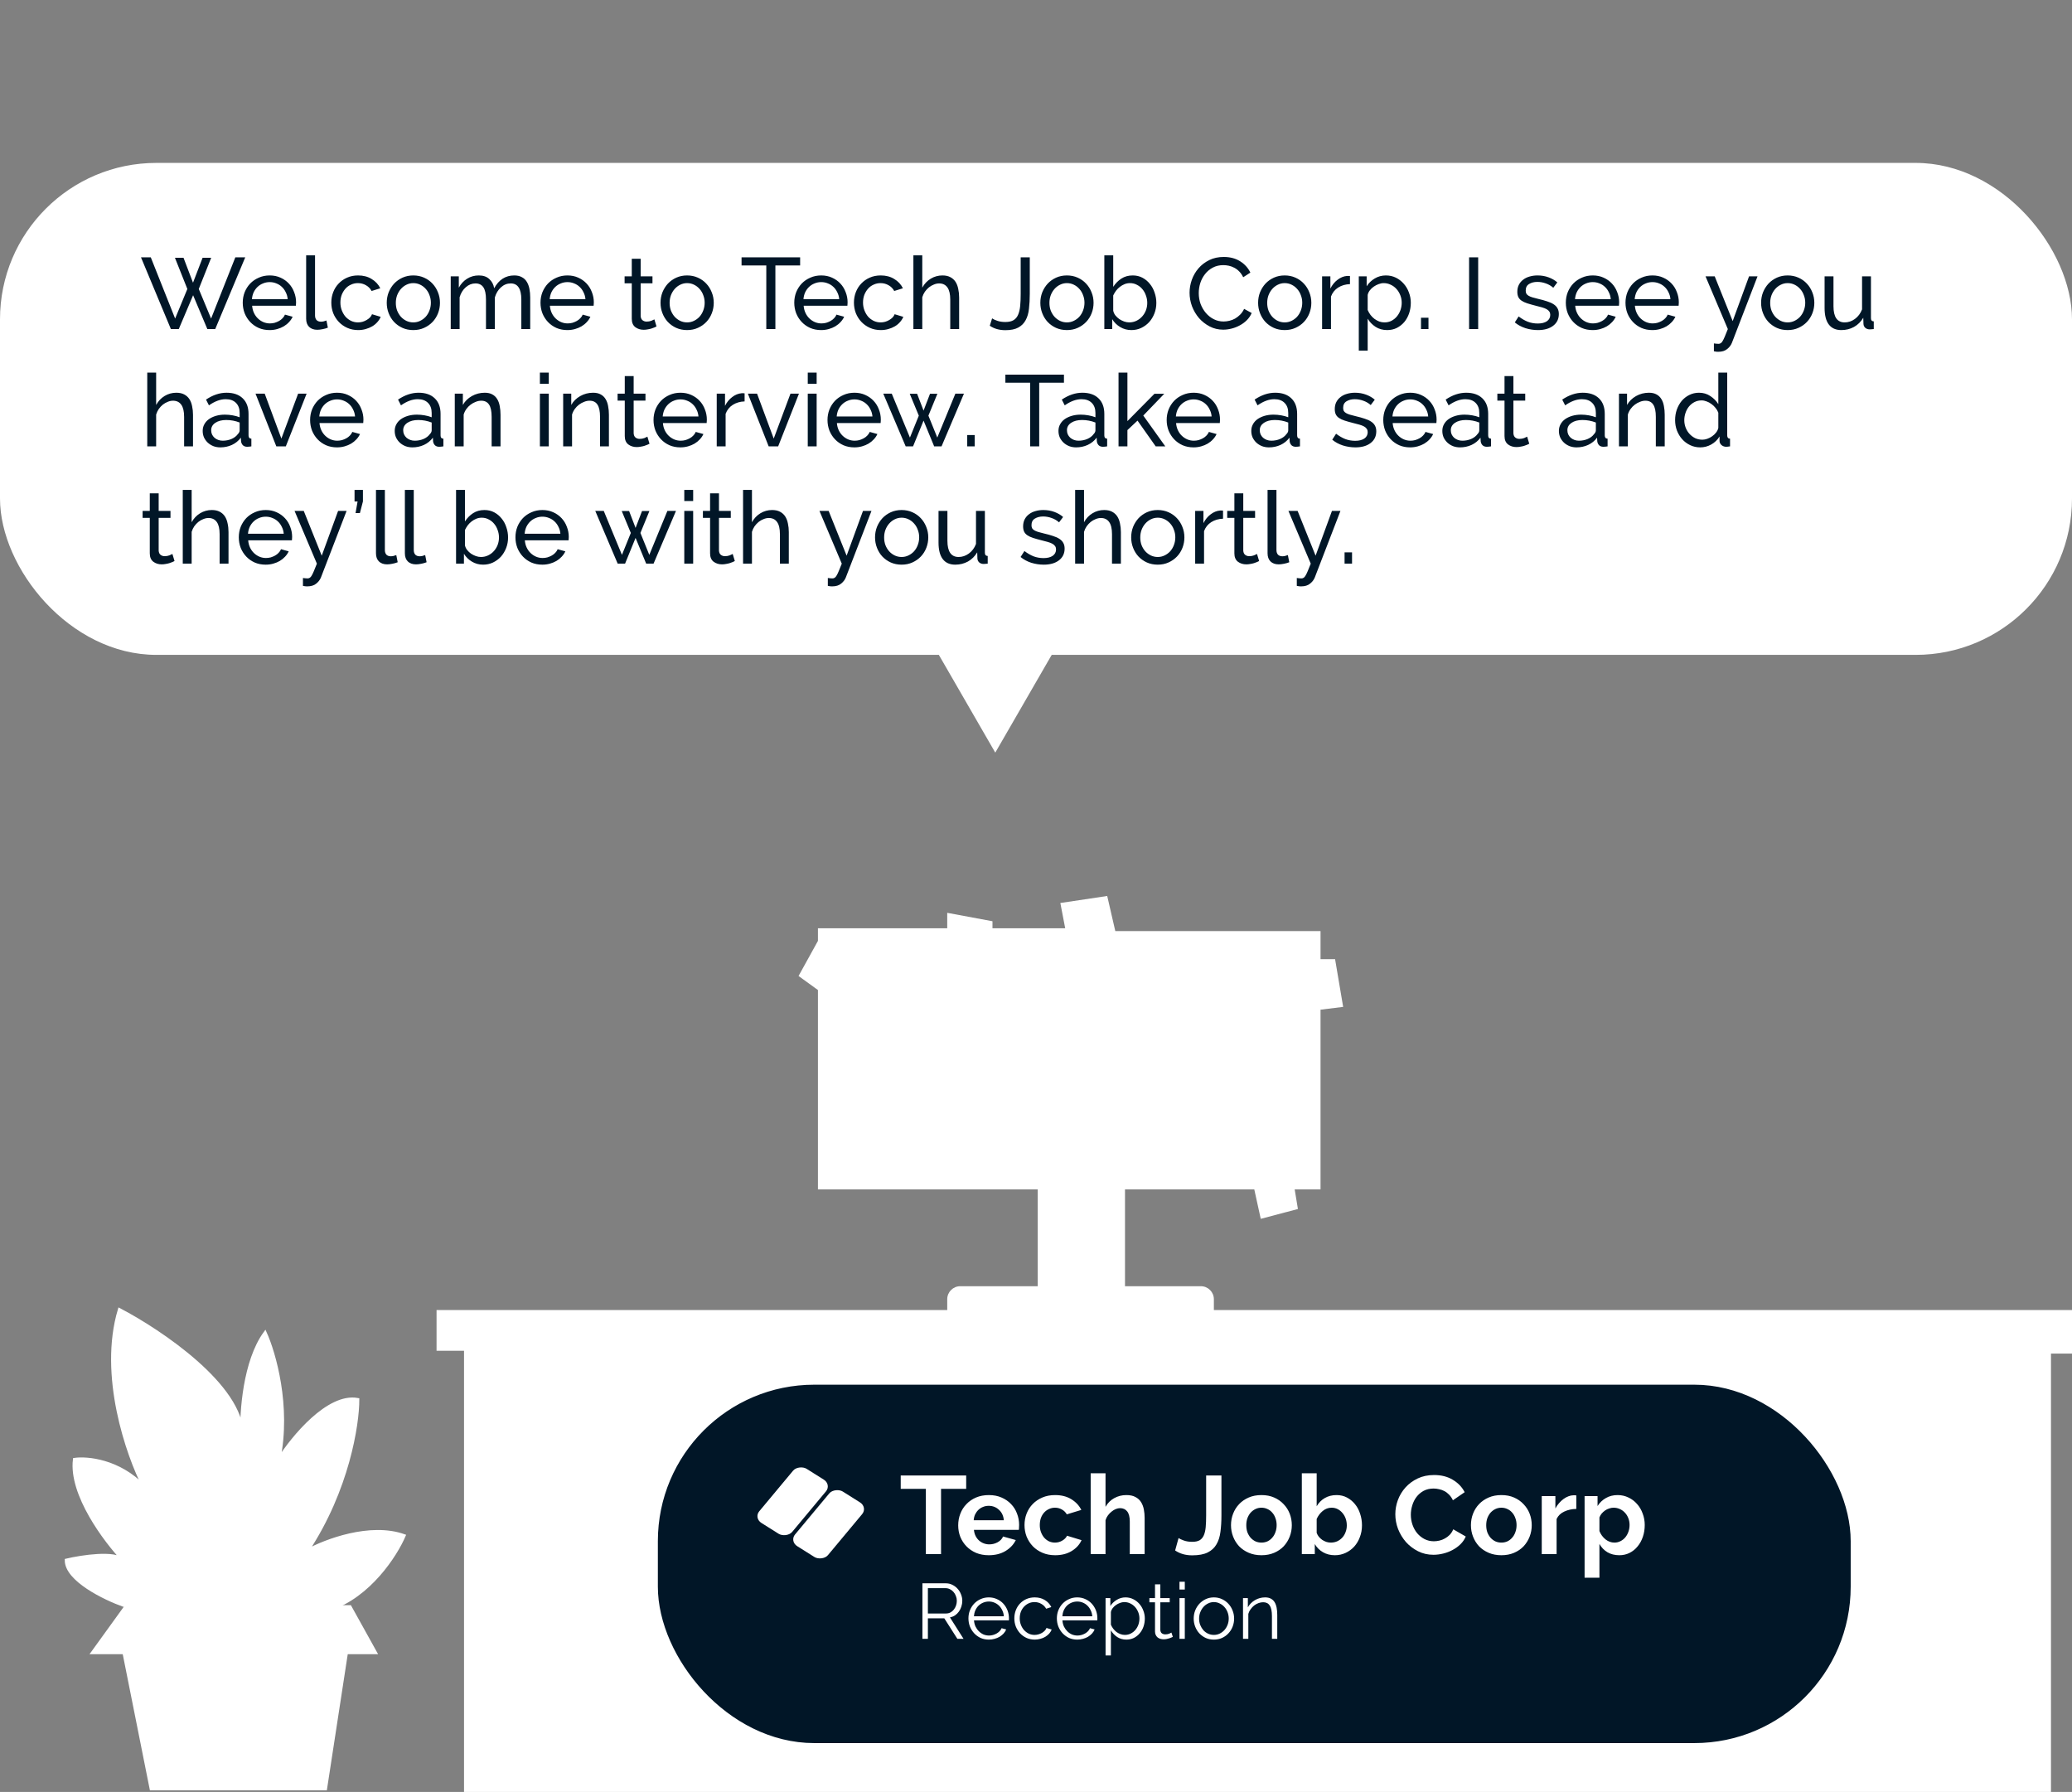 <svg width="636" height="550" viewBox="0 0 636 550" fill="none" xmlns="http://www.w3.org/2000/svg">
<rect x="0" y="0" width="636" height="550" fill="#808080" stroke="none"/>
<g clip-path="url(#clip0)">
<rect y="50" width="636" height="151" rx="48" fill="white"/>
<path d="M53.695 79.114H56.33L59.244 86.771L62.189 79.114H64.824L61.011 88.693L64.793 97.776L72.233 78.99H75.271L66.064 101H63.646L59.275 90.615L54.873 101H52.455L43.279 78.99H46.286L53.757 97.776L57.508 88.693L53.695 79.114ZM82.757 101.31C81.537 101.31 80.421 101.093 79.409 100.659C78.396 100.204 77.528 99.595 76.805 98.83C76.081 98.065 75.513 97.177 75.1 96.164C74.707 95.131 74.51 94.046 74.51 92.909C74.51 91.772 74.707 90.698 75.1 89.685C75.513 88.672 76.081 87.784 76.805 87.019C77.549 86.254 78.427 85.655 79.439 85.221C80.452 84.766 81.568 84.539 82.787 84.539C84.007 84.539 85.112 84.766 86.105 85.221C87.117 85.676 87.975 86.285 88.677 87.05C89.38 87.794 89.918 88.672 90.29 89.685C90.682 90.677 90.879 91.71 90.879 92.785C90.879 93.012 90.868 93.219 90.847 93.405C90.847 93.591 90.837 93.736 90.817 93.839H77.394C77.456 94.645 77.641 95.379 77.951 96.04C78.261 96.701 78.665 97.27 79.16 97.745C79.656 98.22 80.215 98.592 80.835 98.861C81.475 99.13 82.147 99.264 82.85 99.264C83.346 99.264 83.831 99.202 84.306 99.078C84.782 98.933 85.226 98.747 85.639 98.52C86.053 98.293 86.415 98.014 86.725 97.683C87.055 97.352 87.303 96.98 87.469 96.567L89.825 97.218C89.556 97.817 89.184 98.365 88.709 98.861C88.254 99.357 87.716 99.791 87.097 100.163C86.497 100.514 85.826 100.793 85.082 101C84.338 101.207 83.562 101.31 82.757 101.31ZM88.305 91.824C88.243 91.059 88.047 90.357 87.716 89.716C87.406 89.055 87.004 88.497 86.507 88.042C86.032 87.587 85.474 87.236 84.834 86.988C84.193 86.719 83.511 86.585 82.787 86.585C82.064 86.585 81.382 86.719 80.742 86.988C80.101 87.236 79.532 87.598 79.037 88.073C78.561 88.528 78.168 89.075 77.859 89.716C77.569 90.357 77.394 91.059 77.332 91.824H88.305ZM93.973 78.37H96.701V96.815C96.701 97.414 96.856 97.89 97.166 98.241C97.497 98.572 97.951 98.737 98.53 98.737C98.757 98.737 99.026 98.706 99.336 98.644C99.646 98.561 99.935 98.468 100.204 98.365L100.638 100.566C100.183 100.752 99.646 100.907 99.026 101.031C98.406 101.155 97.858 101.217 97.383 101.217C96.329 101.217 95.492 100.917 94.872 100.318C94.273 99.719 93.973 98.882 93.973 97.807V78.37ZM101.696 92.878C101.696 91.741 101.892 90.667 102.285 89.654C102.678 88.641 103.236 87.763 103.959 87.019C104.682 86.254 105.54 85.655 106.532 85.221C107.545 84.766 108.671 84.539 109.911 84.539C111.523 84.539 112.908 84.901 114.065 85.624C115.243 86.327 116.132 87.277 116.731 88.476L114.065 89.313C113.652 88.548 113.073 87.959 112.329 87.546C111.585 87.112 110.758 86.895 109.849 86.895C109.105 86.895 108.402 87.05 107.741 87.36C107.08 87.649 106.511 88.063 106.036 88.6C105.561 89.137 105.178 89.768 104.889 90.491C104.62 91.214 104.486 92.01 104.486 92.878C104.486 93.725 104.631 94.521 104.92 95.265C105.209 96.009 105.592 96.66 106.067 97.218C106.563 97.755 107.131 98.179 107.772 98.489C108.433 98.799 109.136 98.954 109.88 98.954C110.355 98.954 110.82 98.892 111.275 98.768C111.75 98.623 112.174 98.437 112.546 98.21C112.939 97.983 113.28 97.724 113.569 97.435C113.858 97.125 114.065 96.794 114.189 96.443L116.855 97.249C116.607 97.848 116.256 98.396 115.801 98.892C115.367 99.388 114.85 99.812 114.251 100.163C113.652 100.514 112.98 100.793 112.236 101C111.513 101.207 110.748 101.31 109.942 101.31C108.723 101.31 107.607 101.083 106.594 100.628C105.581 100.173 104.713 99.564 103.99 98.799C103.267 98.034 102.698 97.146 102.285 96.133C101.892 95.1 101.696 94.015 101.696 92.878ZM126.863 101.31C125.643 101.31 124.527 101.083 123.515 100.628C122.523 100.173 121.665 99.564 120.942 98.799C120.239 98.034 119.691 97.146 119.299 96.133C118.906 95.12 118.71 94.056 118.71 92.94C118.71 91.803 118.906 90.729 119.299 89.716C119.712 88.703 120.27 87.815 120.973 87.05C121.696 86.285 122.554 85.676 123.546 85.221C124.558 84.766 125.664 84.539 126.863 84.539C128.061 84.539 129.167 84.766 130.18 85.221C131.192 85.676 132.05 86.285 132.753 87.05C133.476 87.815 134.034 88.703 134.427 89.716C134.84 90.729 135.047 91.803 135.047 92.94C135.047 94.056 134.85 95.12 134.458 96.133C134.065 97.146 133.507 98.034 132.784 98.799C132.06 99.564 131.192 100.173 130.18 100.628C129.188 101.083 128.082 101.31 126.863 101.31ZM121.5 92.971C121.5 93.818 121.634 94.604 121.903 95.327C122.192 96.05 122.574 96.681 123.05 97.218C123.546 97.755 124.114 98.179 124.755 98.489C125.416 98.799 126.119 98.954 126.863 98.954C127.607 98.954 128.299 98.799 128.94 98.489C129.601 98.179 130.18 97.755 130.676 97.218C131.172 96.66 131.554 96.019 131.823 95.296C132.112 94.552 132.257 93.756 132.257 92.909C132.257 92.082 132.112 91.307 131.823 90.584C131.554 89.84 131.172 89.199 130.676 88.662C130.18 88.104 129.601 87.67 128.94 87.36C128.299 87.05 127.607 86.895 126.863 86.895C126.119 86.895 125.416 87.06 124.755 87.391C124.114 87.701 123.546 88.135 123.05 88.693C122.574 89.23 122.192 89.871 121.903 90.615C121.634 91.338 121.5 92.124 121.5 92.971ZM162.749 101H160.021V91.948C160.021 90.253 159.742 89.003 159.184 88.197C158.647 87.391 157.841 86.988 156.766 86.988C155.65 86.988 154.648 87.391 153.759 88.197C152.891 88.982 152.271 90.005 151.899 91.266V101H149.171V91.948C149.171 90.212 148.903 88.951 148.365 88.166C147.828 87.381 147.022 86.988 145.947 86.988C144.852 86.988 143.86 87.381 142.971 88.166C142.083 88.931 141.452 89.954 141.08 91.235V101H138.352V84.818H140.832V88.29C141.494 87.091 142.351 86.172 143.405 85.531C144.459 84.87 145.648 84.539 146.97 84.539C148.334 84.539 149.409 84.911 150.194 85.655C151 86.378 151.496 87.319 151.682 88.476C153.129 85.851 155.185 84.539 157.851 84.539C158.781 84.539 159.556 84.715 160.176 85.066C160.817 85.397 161.323 85.872 161.695 86.492C162.067 87.091 162.336 87.804 162.501 88.631C162.667 89.458 162.749 90.357 162.749 91.328V101ZM174.152 101.31C172.933 101.31 171.817 101.093 170.804 100.659C169.791 100.204 168.923 99.595 168.2 98.83C167.477 98.065 166.908 97.177 166.495 96.164C166.102 95.131 165.906 94.046 165.906 92.909C165.906 91.772 166.102 90.698 166.495 89.685C166.908 88.672 167.477 87.784 168.2 87.019C168.944 86.254 169.822 85.655 170.835 85.221C171.848 84.766 172.964 84.539 174.183 84.539C175.402 84.539 176.508 84.766 177.5 85.221C178.513 85.676 179.37 86.285 180.073 87.05C180.776 87.794 181.313 88.672 181.685 89.685C182.078 90.677 182.274 91.71 182.274 92.785C182.274 93.012 182.264 93.219 182.243 93.405C182.243 93.591 182.233 93.736 182.212 93.839H168.789C168.851 94.645 169.037 95.379 169.347 96.04C169.657 96.701 170.06 97.27 170.556 97.745C171.052 98.22 171.61 98.592 172.23 98.861C172.871 99.13 173.542 99.264 174.245 99.264C174.741 99.264 175.227 99.202 175.702 99.078C176.177 98.933 176.622 98.747 177.035 98.52C177.448 98.293 177.81 98.014 178.12 97.683C178.451 97.352 178.699 96.98 178.864 96.567L181.22 97.218C180.951 97.817 180.579 98.365 180.104 98.861C179.649 99.357 179.112 99.791 178.492 100.163C177.893 100.514 177.221 100.793 176.477 101C175.733 101.207 174.958 101.31 174.152 101.31ZM179.701 91.824C179.639 91.059 179.443 90.357 179.112 89.716C178.802 89.055 178.399 88.497 177.903 88.042C177.428 87.587 176.87 87.236 176.229 86.988C175.588 86.719 174.906 86.585 174.183 86.585C173.46 86.585 172.778 86.719 172.137 86.988C171.496 87.236 170.928 87.598 170.432 88.073C169.957 88.528 169.564 89.075 169.254 89.716C168.965 90.357 168.789 91.059 168.727 91.824H179.701ZM201.517 100.194C201.352 100.277 201.135 100.38 200.866 100.504C200.598 100.607 200.288 100.721 199.936 100.845C199.606 100.948 199.234 101.031 198.82 101.093C198.428 101.176 198.014 101.217 197.58 101.217C196.588 101.217 195.731 100.948 195.007 100.411C194.284 99.853 193.922 98.995 193.922 97.838V86.957H191.721V84.818H193.922V79.424H196.65V84.818H200.277V86.957H196.65V97.001C196.692 97.6 196.888 98.034 197.239 98.303C197.591 98.572 198.004 98.706 198.479 98.706C199.017 98.706 199.502 98.623 199.936 98.458C200.391 98.272 200.701 98.127 200.866 98.024L201.517 100.194ZM210.902 101.31C209.682 101.31 208.566 101.083 207.554 100.628C206.562 100.173 205.704 99.564 204.981 98.799C204.278 98.034 203.73 97.146 203.338 96.133C202.945 95.12 202.749 94.056 202.749 92.94C202.749 91.803 202.945 90.729 203.338 89.716C203.751 88.703 204.309 87.815 205.012 87.05C205.735 86.285 206.593 85.676 207.585 85.221C208.597 84.766 209.703 84.539 210.902 84.539C212.1 84.539 213.206 84.766 214.219 85.221C215.231 85.676 216.089 86.285 216.792 87.05C217.515 87.815 218.073 88.703 218.466 89.716C218.879 90.729 219.086 91.803 219.086 92.94C219.086 94.056 218.889 95.12 218.497 96.133C218.104 97.146 217.546 98.034 216.823 98.799C216.099 99.564 215.231 100.173 214.219 100.628C213.227 101.083 212.121 101.31 210.902 101.31ZM205.539 92.971C205.539 93.818 205.673 94.604 205.942 95.327C206.231 96.05 206.613 96.681 207.089 97.218C207.585 97.755 208.153 98.179 208.794 98.489C209.455 98.799 210.158 98.954 210.902 98.954C211.646 98.954 212.338 98.799 212.979 98.489C213.64 98.179 214.219 97.755 214.715 97.218C215.211 96.66 215.593 96.019 215.862 95.296C216.151 94.552 216.296 93.756 216.296 92.909C216.296 92.082 216.151 91.307 215.862 90.584C215.593 89.84 215.211 89.199 214.715 88.662C214.219 88.104 213.64 87.67 212.979 87.36C212.338 87.05 211.646 86.895 210.902 86.895C210.158 86.895 209.455 87.06 208.794 87.391C208.153 87.701 207.585 88.135 207.089 88.693C206.613 89.23 206.231 89.871 205.942 90.615C205.673 91.338 205.539 92.124 205.539 92.971ZM245.6 81.47H238.005V101H235.215V81.47H227.62V78.99H245.6V81.47ZM252.046 101.31C250.826 101.31 249.71 101.093 248.698 100.659C247.685 100.204 246.817 99.595 246.094 98.83C245.37 98.065 244.802 97.177 244.389 96.164C243.996 95.131 243.8 94.046 243.8 92.909C243.8 91.772 243.996 90.698 244.389 89.685C244.802 88.672 245.37 87.784 246.094 87.019C246.838 86.254 247.716 85.655 248.729 85.221C249.741 84.766 250.857 84.539 252.077 84.539C253.296 84.539 254.402 84.766 255.394 85.221C256.406 85.676 257.264 86.285 257.967 87.05C258.669 87.794 259.207 88.672 259.579 89.685C259.971 90.677 260.168 91.71 260.168 92.785C260.168 93.012 260.157 93.219 260.137 93.405C260.137 93.591 260.126 93.736 260.106 93.839H246.683C246.745 94.645 246.931 95.379 247.241 96.04C247.551 96.701 247.954 97.27 248.45 97.745C248.946 98.22 249.504 98.592 250.124 98.861C250.764 99.13 251.436 99.264 252.139 99.264C252.635 99.264 253.12 99.202 253.596 99.078C254.071 98.933 254.515 98.747 254.929 98.52C255.342 98.293 255.704 98.014 256.014 97.683C256.344 97.352 256.592 96.98 256.758 96.567L259.114 97.218C258.845 97.817 258.473 98.365 257.998 98.861C257.543 99.357 257.006 99.791 256.386 100.163C255.786 100.514 255.115 100.793 254.371 101C253.627 101.207 252.852 101.31 252.046 101.31ZM257.595 91.824C257.533 91.059 257.336 90.357 257.006 89.716C256.696 89.055 256.293 88.497 255.797 88.042C255.321 87.587 254.763 87.236 254.123 86.988C253.482 86.719 252.8 86.585 252.077 86.585C251.353 86.585 250.671 86.719 250.031 86.988C249.39 87.236 248.822 87.598 248.326 88.073C247.85 88.528 247.458 89.075 247.148 89.716C246.858 90.357 246.683 91.059 246.621 91.824H257.595ZM262.115 92.878C262.115 91.741 262.311 90.667 262.704 89.654C263.097 88.641 263.655 87.763 264.378 87.019C265.101 86.254 265.959 85.655 266.951 85.221C267.964 84.766 269.09 84.539 270.33 84.539C271.942 84.539 273.327 84.901 274.484 85.624C275.662 86.327 276.551 87.277 277.15 88.476L274.484 89.313C274.071 88.548 273.492 87.959 272.748 87.546C272.004 87.112 271.177 86.895 270.268 86.895C269.524 86.895 268.821 87.05 268.16 87.36C267.499 87.649 266.93 88.063 266.455 88.6C265.98 89.137 265.597 89.768 265.308 90.491C265.039 91.214 264.905 92.01 264.905 92.878C264.905 93.725 265.05 94.521 265.339 95.265C265.628 96.009 266.011 96.66 266.486 97.218C266.982 97.755 267.55 98.179 268.191 98.489C268.852 98.799 269.555 98.954 270.299 98.954C270.774 98.954 271.239 98.892 271.694 98.768C272.169 98.623 272.593 98.437 272.965 98.21C273.358 97.983 273.699 97.724 273.988 97.435C274.277 97.125 274.484 96.794 274.608 96.443L277.274 97.249C277.026 97.848 276.675 98.396 276.22 98.892C275.786 99.388 275.269 99.812 274.67 100.163C274.071 100.514 273.399 100.793 272.655 101C271.932 101.207 271.167 101.31 270.361 101.31C269.142 101.31 268.026 101.083 267.013 100.628C266 100.173 265.132 99.564 264.409 98.799C263.686 98.034 263.117 97.146 262.704 96.133C262.311 95.1 262.115 94.015 262.115 92.878ZM294.408 101H291.68V91.948C291.68 90.274 291.391 89.034 290.812 88.228C290.233 87.401 289.386 86.988 288.27 86.988C287.733 86.988 287.195 87.102 286.658 87.329C286.121 87.536 285.614 87.825 285.139 88.197C284.684 88.569 284.271 89.013 283.899 89.53C283.548 90.047 283.279 90.615 283.093 91.235V101H280.365V78.37H283.093V88.29C283.734 87.112 284.602 86.192 285.697 85.531C286.792 84.87 287.991 84.539 289.293 84.539C290.244 84.539 291.05 84.715 291.711 85.066C292.372 85.417 292.899 85.893 293.292 86.492C293.685 87.091 293.964 87.815 294.129 88.662C294.315 89.489 294.408 90.377 294.408 91.328V101ZM304.527 97.714C304.941 98.003 305.499 98.262 306.201 98.489C306.904 98.716 307.7 98.83 308.588 98.83C309.642 98.83 310.479 98.644 311.099 98.272C311.719 97.9 312.184 97.352 312.494 96.629C312.825 95.885 313.042 94.976 313.145 93.901C313.249 92.826 313.3 91.586 313.3 90.181V78.99H316.09V90.181C316.09 91.855 316.008 93.384 315.842 94.769C315.698 96.133 315.357 97.301 314.819 98.272C314.303 99.243 313.548 99.998 312.556 100.535C311.585 101.072 310.262 101.341 308.588 101.341C306.728 101.341 305.137 100.886 303.814 99.977L304.527 97.714ZM327.485 101.31C326.265 101.31 325.149 101.083 324.137 100.628C323.145 100.173 322.287 99.564 321.564 98.799C320.861 98.034 320.313 97.146 319.921 96.133C319.528 95.12 319.332 94.056 319.332 92.94C319.332 91.803 319.528 90.729 319.921 89.716C320.334 88.703 320.892 87.815 321.595 87.05C322.318 86.285 323.176 85.676 324.168 85.221C325.18 84.766 326.286 84.539 327.485 84.539C328.683 84.539 329.789 84.766 330.802 85.221C331.814 85.676 332.672 86.285 333.375 87.05C334.098 87.815 334.656 88.703 335.049 89.716C335.462 90.729 335.669 91.803 335.669 92.94C335.669 94.056 335.472 95.12 335.08 96.133C334.687 97.146 334.129 98.034 333.406 98.799C332.682 99.564 331.814 100.173 330.802 100.628C329.81 101.083 328.704 101.31 327.485 101.31ZM322.122 92.971C322.122 93.818 322.256 94.604 322.525 95.327C322.814 96.05 323.196 96.681 323.672 97.218C324.168 97.755 324.736 98.179 325.377 98.489C326.038 98.799 326.741 98.954 327.485 98.954C328.229 98.954 328.921 98.799 329.562 98.489C330.223 98.179 330.802 97.755 331.298 97.218C331.794 96.66 332.176 96.019 332.445 95.296C332.734 94.552 332.879 93.756 332.879 92.909C332.879 92.082 332.734 91.307 332.445 90.584C332.176 89.84 331.794 89.199 331.298 88.662C330.802 88.104 330.223 87.67 329.562 87.36C328.921 87.05 328.229 86.895 327.485 86.895C326.741 86.895 326.038 87.06 325.377 87.391C324.736 87.701 324.168 88.135 323.672 88.693C323.196 89.23 322.814 89.871 322.525 90.615C322.256 91.338 322.122 92.124 322.122 92.971ZM347.282 101.31C346.022 101.31 344.875 101 343.841 100.38C342.808 99.76 341.992 98.954 341.392 97.962V101H338.974V78.37H341.702V88.042C342.384 86.988 343.221 86.141 344.213 85.5C345.205 84.859 346.363 84.539 347.685 84.539C348.801 84.539 349.804 84.777 350.692 85.252C351.581 85.727 352.335 86.358 352.955 87.143C353.596 87.908 354.082 88.807 354.412 89.84C354.764 90.853 354.939 91.896 354.939 92.971C354.939 94.108 354.743 95.182 354.35 96.195C353.958 97.208 353.42 98.096 352.738 98.861C352.056 99.605 351.24 100.204 350.289 100.659C349.359 101.093 348.357 101.31 347.282 101.31ZM346.6 98.954C347.406 98.954 348.15 98.789 348.832 98.458C349.514 98.127 350.103 97.683 350.599 97.125C351.095 96.567 351.478 95.937 351.746 95.234C352.015 94.511 352.149 93.756 352.149 92.971C352.149 92.186 352.015 91.431 351.746 90.708C351.498 89.964 351.137 89.313 350.661 88.755C350.207 88.197 349.649 87.753 348.987 87.422C348.347 87.071 347.634 86.895 346.848 86.895C346.27 86.895 345.722 86.998 345.205 87.205C344.689 87.412 344.203 87.691 343.748 88.042C343.314 88.373 342.922 88.765 342.57 89.22C342.24 89.675 341.95 90.16 341.702 90.677V95.358C341.806 95.875 342.023 96.35 342.353 96.784C342.705 97.218 343.108 97.6 343.562 97.931C344.038 98.241 344.534 98.489 345.05 98.675C345.588 98.861 346.104 98.954 346.6 98.954ZM365.138 89.84C365.138 88.517 365.365 87.205 365.82 85.903C366.295 84.58 366.977 83.402 367.866 82.369C368.775 81.315 369.881 80.468 371.183 79.827C372.485 79.186 373.962 78.866 375.616 78.866C377.579 78.866 379.263 79.31 380.669 80.199C382.074 81.088 383.118 82.245 383.8 83.671L381.599 85.097C381.268 84.394 380.865 83.805 380.39 83.33C379.935 82.855 379.429 82.472 378.871 82.183C378.333 81.894 377.775 81.687 377.197 81.563C376.618 81.439 376.05 81.377 375.492 81.377C374.272 81.377 373.187 81.635 372.237 82.152C371.307 82.648 370.521 83.309 369.881 84.136C369.24 84.942 368.754 85.862 368.424 86.895C368.114 87.908 367.959 88.931 367.959 89.964C367.959 91.121 368.145 92.227 368.517 93.281C368.909 94.314 369.447 95.234 370.129 96.04C370.811 96.846 371.617 97.487 372.547 97.962C373.477 98.437 374.489 98.675 375.585 98.675C376.163 98.675 376.752 98.603 377.352 98.458C377.972 98.313 378.561 98.086 379.119 97.776C379.677 97.445 380.193 97.042 380.669 96.567C381.165 96.071 381.568 95.482 381.878 94.8L384.203 96.071C383.851 96.898 383.355 97.631 382.715 98.272C382.095 98.892 381.382 99.419 380.576 99.853C379.79 100.287 378.953 100.618 378.065 100.845C377.176 101.072 376.308 101.186 375.461 101.186C373.952 101.186 372.567 100.855 371.307 100.194C370.046 99.533 368.951 98.675 368.021 97.621C367.111 96.546 366.398 95.337 365.882 93.994C365.386 92.63 365.138 91.245 365.138 89.84ZM394.329 101.31C393.109 101.31 391.993 101.083 390.981 100.628C389.989 100.173 389.131 99.564 388.408 98.799C387.705 98.034 387.157 97.146 386.765 96.133C386.372 95.12 386.176 94.056 386.176 92.94C386.176 91.803 386.372 90.729 386.765 89.716C387.178 88.703 387.736 87.815 388.439 87.05C389.162 86.285 390.02 85.676 391.012 85.221C392.024 84.766 393.13 84.539 394.329 84.539C395.527 84.539 396.633 84.766 397.646 85.221C398.658 85.676 399.516 86.285 400.219 87.05C400.942 87.815 401.5 88.703 401.893 89.716C402.306 90.729 402.513 91.803 402.513 92.94C402.513 94.056 402.316 95.12 401.924 96.133C401.531 97.146 400.973 98.034 400.25 98.799C399.526 99.564 398.658 100.173 397.646 100.628C396.654 101.083 395.548 101.31 394.329 101.31ZM388.966 92.971C388.966 93.818 389.1 94.604 389.369 95.327C389.658 96.05 390.04 96.681 390.516 97.218C391.012 97.755 391.58 98.179 392.221 98.489C392.882 98.799 393.585 98.954 394.329 98.954C395.073 98.954 395.765 98.799 396.406 98.489C397.067 98.179 397.646 97.755 398.142 97.218C398.638 96.66 399.02 96.019 399.289 95.296C399.578 94.552 399.723 93.756 399.723 92.909C399.723 92.082 399.578 91.307 399.289 90.584C399.02 89.84 398.638 89.199 398.142 88.662C397.646 88.104 397.067 87.67 396.406 87.36C395.765 87.05 395.073 86.895 394.329 86.895C393.585 86.895 392.882 87.06 392.221 87.391C391.58 87.701 391.012 88.135 390.516 88.693C390.04 89.23 389.658 89.871 389.369 90.615C389.1 91.338 388.966 92.124 388.966 92.971ZM414.374 87.205C413.01 87.246 411.801 87.598 410.747 88.259C409.714 88.92 408.98 89.84 408.546 91.018V101H405.818V84.818H408.36V88.569C408.918 87.453 409.652 86.554 410.561 85.872C411.471 85.169 412.442 84.777 413.475 84.694C413.682 84.694 413.858 84.694 414.002 84.694C414.147 84.694 414.271 84.704 414.374 84.725V87.205ZM425.791 101.31C424.448 101.31 423.259 100.979 422.226 100.318C421.213 99.657 420.407 98.82 419.808 97.807V107.603H417.08V84.818H419.498V87.856C420.139 86.864 420.965 86.068 421.978 85.469C423.011 84.849 424.148 84.539 425.388 84.539C426.504 84.539 427.527 84.766 428.457 85.221C429.387 85.676 430.193 86.296 430.875 87.081C431.557 87.846 432.084 88.734 432.456 89.747C432.849 90.76 433.045 91.814 433.045 92.909C433.045 94.066 432.869 95.162 432.518 96.195C432.167 97.208 431.671 98.096 431.03 98.861C430.389 99.605 429.625 100.204 428.736 100.659C427.847 101.093 426.866 101.31 425.791 101.31ZM424.954 98.954C425.76 98.954 426.483 98.789 427.124 98.458C427.785 98.107 428.343 97.652 428.798 97.094C429.273 96.515 429.635 95.864 429.883 95.141C430.131 94.418 430.255 93.674 430.255 92.909C430.255 92.103 430.11 91.338 429.821 90.615C429.532 89.871 429.139 89.23 428.643 88.693C428.147 88.135 427.558 87.701 426.876 87.391C426.215 87.06 425.491 86.895 424.706 86.895C424.21 86.895 423.693 86.998 423.156 87.205C422.639 87.391 422.143 87.649 421.668 87.98C421.213 88.29 420.81 88.672 420.459 89.127C420.128 89.561 419.911 90.026 419.808 90.522V95.141C420.035 95.678 420.325 96.185 420.676 96.66C421.027 97.115 421.43 97.518 421.885 97.869C422.34 98.2 422.825 98.468 423.342 98.675C423.859 98.861 424.396 98.954 424.954 98.954ZM436.177 101V97.528H438.471V101H436.177ZM450.936 101V78.99H453.726V101H450.936ZM472.068 101.31C470.766 101.31 469.485 101.114 468.224 100.721C466.964 100.308 465.879 99.719 464.969 98.954L466.147 97.125C467.098 97.848 468.049 98.396 468.999 98.768C469.95 99.119 470.952 99.295 472.006 99.295C473.184 99.295 474.114 99.068 474.796 98.613C475.499 98.138 475.85 97.476 475.85 96.629C475.85 96.236 475.757 95.906 475.571 95.637C475.385 95.348 475.106 95.1 474.734 94.893C474.362 94.686 473.887 94.5 473.308 94.335C472.73 94.17 472.058 93.994 471.293 93.808C470.322 93.56 469.485 93.322 468.782 93.095C468.08 92.868 467.501 92.599 467.046 92.289C466.592 91.979 466.261 91.607 466.054 91.173C465.848 90.739 465.744 90.202 465.744 89.561C465.744 88.755 465.899 88.042 466.209 87.422C466.54 86.781 466.984 86.254 467.542 85.841C468.1 85.407 468.751 85.087 469.495 84.88C470.26 84.653 471.076 84.539 471.944 84.539C473.164 84.539 474.3 84.735 475.354 85.128C476.408 85.521 477.297 86.037 478.02 86.678L476.78 88.321C476.098 87.722 475.334 87.277 474.486 86.988C473.639 86.678 472.771 86.523 471.882 86.523C470.89 86.523 470.043 86.74 469.34 87.174C468.658 87.587 468.317 88.259 468.317 89.189C468.317 89.561 468.379 89.871 468.503 90.119C468.648 90.367 468.875 90.584 469.185 90.77C469.495 90.956 469.888 91.121 470.363 91.266C470.859 91.411 471.448 91.566 472.13 91.731C473.205 91.979 474.135 92.237 474.92 92.506C475.726 92.754 476.388 93.054 476.904 93.405C477.442 93.756 477.834 94.17 478.082 94.645C478.351 95.12 478.485 95.699 478.485 96.381C478.485 97.89 477.907 99.088 476.749 99.977C475.592 100.866 474.032 101.31 472.068 101.31ZM488.875 101.31C487.655 101.31 486.539 101.093 485.527 100.659C484.514 100.204 483.646 99.595 482.923 98.83C482.199 98.065 481.631 97.177 481.218 96.164C480.825 95.131 480.629 94.046 480.629 92.909C480.629 91.772 480.825 90.698 481.218 89.685C481.631 88.672 482.199 87.784 482.923 87.019C483.667 86.254 484.545 85.655 485.558 85.221C486.57 84.766 487.686 84.539 488.906 84.539C490.125 84.539 491.231 84.766 492.223 85.221C493.235 85.676 494.093 86.285 494.796 87.05C495.498 87.794 496.036 88.672 496.408 89.685C496.8 90.677 496.997 91.71 496.997 92.785C496.997 93.012 496.986 93.219 496.966 93.405C496.966 93.591 496.955 93.736 496.935 93.839H483.512C483.574 94.645 483.76 95.379 484.07 96.04C484.38 96.701 484.783 97.27 485.279 97.745C485.775 98.22 486.333 98.592 486.953 98.861C487.593 99.13 488.265 99.264 488.968 99.264C489.464 99.264 489.949 99.202 490.425 99.078C490.9 98.933 491.344 98.747 491.758 98.52C492.171 98.293 492.533 98.014 492.843 97.683C493.173 97.352 493.421 96.98 493.587 96.567L495.943 97.218C495.674 97.817 495.302 98.365 494.827 98.861C494.372 99.357 493.835 99.791 493.215 100.163C492.615 100.514 491.944 100.793 491.2 101C490.456 101.207 489.681 101.31 488.875 101.31ZM494.424 91.824C494.362 91.059 494.165 90.357 493.835 89.716C493.525 89.055 493.122 88.497 492.626 88.042C492.15 87.587 491.592 87.236 490.952 86.988C490.311 86.719 489.629 86.585 488.906 86.585C488.182 86.585 487.5 86.719 486.86 86.988C486.219 87.236 485.651 87.598 485.155 88.073C484.679 88.528 484.287 89.075 483.977 89.716C483.687 90.357 483.512 91.059 483.45 91.824H494.424ZM507.19 101.31C505.971 101.31 504.855 101.093 503.842 100.659C502.829 100.204 501.961 99.595 501.238 98.83C500.515 98.065 499.946 97.177 499.533 96.164C499.14 95.131 498.944 94.046 498.944 92.909C498.944 91.772 499.14 90.698 499.533 89.685C499.946 88.672 500.515 87.784 501.238 87.019C501.982 86.254 502.86 85.655 503.873 85.221C504.886 84.766 506.002 84.539 507.221 84.539C508.44 84.539 509.546 84.766 510.538 85.221C511.551 85.676 512.408 86.285 513.111 87.05C513.814 87.794 514.351 88.672 514.723 89.685C515.116 90.677 515.312 91.71 515.312 92.785C515.312 93.012 515.302 93.219 515.281 93.405C515.281 93.591 515.271 93.736 515.25 93.839H501.827C501.889 94.645 502.075 95.379 502.385 96.04C502.695 96.701 503.098 97.27 503.594 97.745C504.09 98.22 504.648 98.592 505.268 98.861C505.909 99.13 506.58 99.264 507.283 99.264C507.779 99.264 508.265 99.202 508.74 99.078C509.215 98.933 509.66 98.747 510.073 98.52C510.486 98.293 510.848 98.014 511.158 97.683C511.489 97.352 511.737 96.98 511.902 96.567L514.258 97.218C513.989 97.817 513.617 98.365 513.142 98.861C512.687 99.357 512.15 99.791 511.53 100.163C510.931 100.514 510.259 100.793 509.515 101C508.771 101.207 507.996 101.31 507.19 101.31ZM512.739 91.824C512.677 91.059 512.481 90.357 512.15 89.716C511.84 89.055 511.437 88.497 510.941 88.042C510.466 87.587 509.908 87.236 509.267 86.988C508.626 86.719 507.944 86.585 507.221 86.585C506.498 86.585 505.816 86.719 505.175 86.988C504.534 87.236 503.966 87.598 503.47 88.073C502.995 88.528 502.602 89.075 502.292 89.716C502.003 90.357 501.827 91.059 501.765 91.824H512.739ZM526.082 105.402C526.35 105.443 526.619 105.474 526.888 105.495C527.156 105.516 527.363 105.526 527.508 105.526C527.756 105.526 527.973 105.464 528.159 105.34C528.365 105.237 528.562 105.02 528.748 104.689C528.954 104.358 529.182 103.893 529.43 103.294C529.678 102.715 529.988 101.951 530.36 101L523.509 84.818H526.33L531.848 98.551L536.87 84.818H539.474L531.6 105.247C531.31 105.97 530.825 106.601 530.143 107.138C529.481 107.696 528.562 107.975 527.384 107.975C527.198 107.975 527.001 107.965 526.795 107.944C526.609 107.923 526.371 107.882 526.082 107.82V105.402ZM548.723 101.31C547.504 101.31 546.388 101.083 545.375 100.628C544.383 100.173 543.525 99.564 542.802 98.799C542.099 98.034 541.552 97.146 541.159 96.133C540.766 95.12 540.57 94.056 540.57 92.94C540.57 91.803 540.766 90.729 541.159 89.716C541.572 88.703 542.13 87.815 542.833 87.05C543.556 86.285 544.414 85.676 545.406 85.221C546.419 84.766 547.524 84.539 548.723 84.539C549.922 84.539 551.027 84.766 552.04 85.221C553.053 85.676 553.91 86.285 554.613 87.05C555.336 87.815 555.894 88.703 556.287 89.716C556.7 90.729 556.907 91.803 556.907 92.94C556.907 94.056 556.711 95.12 556.318 96.133C555.925 97.146 555.367 98.034 554.644 98.799C553.921 99.564 553.053 100.173 552.04 100.628C551.048 101.083 549.942 101.31 548.723 101.31ZM543.36 92.971C543.36 93.818 543.494 94.604 543.763 95.327C544.052 96.05 544.435 96.681 544.91 97.218C545.406 97.755 545.974 98.179 546.615 98.489C547.276 98.799 547.979 98.954 548.723 98.954C549.467 98.954 550.159 98.799 550.8 98.489C551.461 98.179 552.04 97.755 552.536 97.218C553.032 96.66 553.414 96.019 553.683 95.296C553.972 94.552 554.117 93.756 554.117 92.909C554.117 92.082 553.972 91.307 553.683 90.584C553.414 89.84 553.032 89.199 552.536 88.662C552.04 88.104 551.461 87.67 550.8 87.36C550.159 87.05 549.467 86.895 548.723 86.895C547.979 86.895 547.276 87.06 546.615 87.391C545.974 87.701 545.406 88.135 544.91 88.693C544.435 89.23 544.052 89.871 543.763 90.615C543.494 91.338 543.36 92.124 543.36 92.971ZM565.204 101.31C563.509 101.31 562.228 100.742 561.36 99.605C560.492 98.468 560.058 96.774 560.058 94.521V84.818H562.786V93.994C562.786 97.301 563.933 98.954 566.227 98.954C567.343 98.954 568.386 98.603 569.358 97.9C570.35 97.177 571.083 96.195 571.559 94.955V84.818H574.287V97.652C574.287 98.293 574.576 98.623 575.155 98.644V101C574.845 101.041 574.597 101.062 574.411 101.062C574.245 101.083 574.08 101.093 573.915 101.093C573.377 101.093 572.923 100.938 572.551 100.628C572.199 100.297 572.013 99.894 571.993 99.419L571.931 97.528C571.207 98.747 570.257 99.688 569.079 100.349C567.901 100.99 566.609 101.31 565.204 101.31ZM59.244 137H56.516V127.948C56.516 126.274 56.227 125.034 55.648 124.228C55.069 123.401 54.222 122.988 53.106 122.988C52.569 122.988 52.031 123.102 51.494 123.329C50.957 123.536 50.45 123.825 49.975 124.197C49.52 124.569 49.107 125.013 48.735 125.53C48.384 126.047 48.115 126.615 47.929 127.235V137H45.201V114.37H47.929V124.29C48.57 123.112 49.438 122.192 50.533 121.531C51.628 120.87 52.827 120.539 54.129 120.539C55.08 120.539 55.886 120.715 56.547 121.066C57.208 121.417 57.735 121.893 58.128 122.492C58.521 123.091 58.8 123.815 58.965 124.662C59.151 125.489 59.244 126.377 59.244 127.328V137ZM67.64 137.31C66.876 137.31 66.162 137.186 65.501 136.938C64.84 136.669 64.261 136.308 63.765 135.853C63.29 135.398 62.907 134.871 62.618 134.272C62.349 133.652 62.215 132.98 62.215 132.257C62.215 131.513 62.38 130.841 62.711 130.242C63.042 129.622 63.507 129.095 64.106 128.661C64.726 128.227 65.45 127.886 66.276 127.638C67.124 127.39 68.043 127.266 69.035 127.266C69.82 127.266 70.616 127.338 71.422 127.483C72.228 127.628 72.941 127.824 73.561 128.072V126.77C73.561 125.447 73.189 124.414 72.445 123.67C71.701 122.905 70.647 122.523 69.283 122.523C67.65 122.523 65.935 123.153 64.137 124.414L63.238 122.647C65.326 121.242 67.423 120.539 69.531 120.539C71.66 120.539 73.313 121.107 74.491 122.244C75.69 123.381 76.289 124.982 76.289 127.049V133.652C76.289 134.293 76.579 134.623 77.157 134.644V137C76.868 137.041 76.63 137.072 76.444 137.093C76.258 137.114 76.062 137.124 75.855 137.124C75.318 137.124 74.884 136.969 74.553 136.659C74.243 136.328 74.057 135.936 73.995 135.481L73.933 134.334C73.21 135.305 72.29 136.049 71.174 136.566C70.079 137.062 68.901 137.31 67.64 137.31ZM68.353 135.264C69.325 135.264 70.224 135.088 71.05 134.737C71.897 134.365 72.538 133.879 72.972 133.28C73.365 132.887 73.561 132.484 73.561 132.071V129.684C72.239 129.167 70.864 128.909 69.438 128.909C68.074 128.909 66.958 129.198 66.09 129.777C65.243 130.356 64.819 131.11 64.819 132.04C64.819 132.495 64.902 132.918 65.067 133.311C65.253 133.704 65.501 134.045 65.811 134.334C66.142 134.623 66.524 134.851 66.958 135.016C67.392 135.181 67.857 135.264 68.353 135.264ZM84.817 137L78.431 120.818H81.252L86.368 134.613L91.513 120.818H94.118L87.731 137H84.817ZM103.433 137.31C102.214 137.31 101.098 137.093 100.085 136.659C99.073 136.204 98.205 135.595 97.481 134.83C96.758 134.065 96.19 133.177 95.776 132.164C95.384 131.131 95.187 130.046 95.187 128.909C95.187 127.772 95.384 126.698 95.776 125.685C96.19 124.672 96.758 123.784 97.481 123.019C98.225 122.254 99.104 121.655 100.116 121.221C101.129 120.766 102.245 120.539 103.464 120.539C104.684 120.539 105.789 120.766 106.781 121.221C107.794 121.676 108.652 122.285 109.354 123.05C110.057 123.794 110.594 124.672 110.966 125.685C111.359 126.677 111.555 127.71 111.555 128.785C111.555 129.012 111.545 129.219 111.524 129.405C111.524 129.591 111.514 129.736 111.493 129.839H98.07C98.132 130.645 98.318 131.379 98.628 132.04C98.938 132.701 99.341 133.27 99.837 133.745C100.333 134.22 100.891 134.592 101.511 134.861C102.152 135.13 102.824 135.264 103.526 135.264C104.022 135.264 104.508 135.202 104.983 135.078C105.459 134.933 105.903 134.747 106.316 134.52C106.73 134.293 107.091 134.014 107.401 133.683C107.732 133.352 107.98 132.98 108.145 132.567L110.501 133.218C110.233 133.817 109.861 134.365 109.385 134.861C108.931 135.357 108.393 135.791 107.773 136.163C107.174 136.514 106.502 136.793 105.758 137C105.014 137.207 104.239 137.31 103.433 137.31ZM108.982 127.824C108.92 127.059 108.724 126.357 108.393 125.716C108.083 125.055 107.68 124.497 107.184 124.042C106.709 123.587 106.151 123.236 105.51 122.988C104.87 122.719 104.188 122.585 103.464 122.585C102.741 122.585 102.059 122.719 101.418 122.988C100.778 123.236 100.209 123.598 99.713 124.073C99.238 124.528 98.845 125.075 98.535 125.716C98.246 126.357 98.07 127.059 98.008 127.824H108.982ZM126.583 137.31C125.818 137.31 125.105 137.186 124.444 136.938C123.782 136.669 123.204 136.308 122.708 135.853C122.232 135.398 121.85 134.871 121.561 134.272C121.292 133.652 121.158 132.98 121.158 132.257C121.158 131.513 121.323 130.841 121.654 130.242C121.984 129.622 122.449 129.095 123.049 128.661C123.669 128.227 124.392 127.886 125.219 127.638C126.066 127.39 126.986 127.266 127.978 127.266C128.763 127.266 129.559 127.338 130.365 127.483C131.171 127.628 131.884 127.824 132.504 128.072V126.77C132.504 125.447 132.132 124.414 131.388 123.67C130.644 122.905 129.59 122.523 128.226 122.523C126.593 122.523 124.878 123.153 123.08 124.414L122.181 122.647C124.268 121.242 126.366 120.539 128.474 120.539C130.602 120.539 132.256 121.107 133.434 122.244C134.632 123.381 135.232 124.982 135.232 127.049V133.652C135.232 134.293 135.521 134.623 136.1 134.644V137C135.81 137.041 135.573 137.072 135.387 137.093C135.201 137.114 135.004 137.124 134.798 137.124C134.26 137.124 133.826 136.969 133.496 136.659C133.186 136.328 133 135.936 132.938 135.481L132.876 134.334C132.152 135.305 131.233 136.049 130.117 136.566C129.021 137.062 127.843 137.31 126.583 137.31ZM127.296 135.264C128.267 135.264 129.166 135.088 129.993 134.737C130.84 134.365 131.481 133.879 131.915 133.28C132.307 132.887 132.504 132.484 132.504 132.071V129.684C131.181 129.167 129.807 128.909 128.381 128.909C127.017 128.909 125.901 129.198 125.033 129.777C124.185 130.356 123.762 131.11 123.762 132.04C123.762 132.495 123.844 132.918 124.01 133.311C124.196 133.704 124.444 134.045 124.754 134.334C125.084 134.623 125.467 134.851 125.901 135.016C126.335 135.181 126.8 135.264 127.296 135.264ZM153.637 137H150.909V127.948C150.909 126.212 150.64 124.951 150.103 124.166C149.586 123.381 148.79 122.988 147.716 122.988C147.158 122.988 146.6 123.102 146.042 123.329C145.484 123.536 144.957 123.825 144.461 124.197C143.965 124.569 143.531 125.013 143.159 125.53C142.787 126.047 142.508 126.615 142.322 127.235V137H139.594V120.818H142.074V124.29C142.714 123.153 143.634 122.244 144.833 121.562C146.052 120.88 147.375 120.539 148.801 120.539C149.731 120.539 150.506 120.715 151.126 121.066C151.746 121.397 152.242 121.872 152.614 122.492C152.986 123.091 153.244 123.804 153.389 124.631C153.554 125.458 153.637 126.357 153.637 127.328V137ZM165.72 137V120.818H168.448V137H165.72ZM165.72 117.78V114.37H168.448V117.78H165.72ZM186.907 137H184.179V127.948C184.179 126.212 183.91 124.951 183.373 124.166C182.856 123.381 182.061 122.988 180.986 122.988C180.428 122.988 179.87 123.102 179.312 123.329C178.754 123.536 178.227 123.825 177.731 124.197C177.235 124.569 176.801 125.013 176.429 125.53C176.057 126.047 175.778 126.615 175.592 127.235V137H172.864V120.818H175.344V124.29C175.985 123.153 176.904 122.244 178.103 121.562C179.322 120.88 180.645 120.539 182.071 120.539C183.001 120.539 183.776 120.715 184.396 121.066C185.016 121.397 185.512 121.872 185.884 122.492C186.256 123.091 186.514 123.804 186.659 124.631C186.824 125.458 186.907 126.357 186.907 127.328V137ZM199.368 136.194C199.203 136.277 198.986 136.38 198.717 136.504C198.448 136.607 198.138 136.721 197.787 136.845C197.456 136.948 197.084 137.031 196.671 137.093C196.278 137.176 195.865 137.217 195.431 137.217C194.439 137.217 193.581 136.948 192.858 136.411C192.135 135.853 191.773 134.995 191.773 133.838V122.957H189.572V120.818H191.773V115.424H194.501V120.818H198.128V122.957H194.501V133.001C194.542 133.6 194.739 134.034 195.09 134.303C195.441 134.572 195.855 134.706 196.33 134.706C196.867 134.706 197.353 134.623 197.787 134.458C198.242 134.272 198.552 134.127 198.717 134.024L199.368 136.194ZM208.845 137.31C207.626 137.31 206.51 137.093 205.497 136.659C204.485 136.204 203.617 135.595 202.893 134.83C202.17 134.065 201.602 133.177 201.188 132.164C200.796 131.131 200.599 130.046 200.599 128.909C200.599 127.772 200.796 126.698 201.188 125.685C201.602 124.672 202.17 123.784 202.893 123.019C203.637 122.254 204.516 121.655 205.528 121.221C206.541 120.766 207.657 120.539 208.876 120.539C210.096 120.539 211.201 120.766 212.193 121.221C213.206 121.676 214.064 122.285 214.766 123.05C215.469 123.794 216.006 124.672 216.378 125.685C216.771 126.677 216.967 127.71 216.967 128.785C216.967 129.012 216.957 129.219 216.936 129.405C216.936 129.591 216.926 129.736 216.905 129.839H203.482C203.544 130.645 203.73 131.379 204.04 132.04C204.35 132.701 204.753 133.27 205.249 133.745C205.745 134.22 206.303 134.592 206.923 134.861C207.564 135.13 208.236 135.264 208.938 135.264C209.434 135.264 209.92 135.202 210.395 135.078C210.871 134.933 211.315 134.747 211.728 134.52C212.142 134.293 212.503 134.014 212.813 133.683C213.144 133.352 213.392 132.98 213.557 132.567L215.913 133.218C215.645 133.817 215.273 134.365 214.797 134.861C214.343 135.357 213.805 135.791 213.185 136.163C212.586 136.514 211.914 136.793 211.17 137C210.426 137.207 209.651 137.31 208.845 137.31ZM214.394 127.824C214.332 127.059 214.136 126.357 213.805 125.716C213.495 125.055 213.092 124.497 212.596 124.042C212.121 123.587 211.563 123.236 210.922 122.988C210.282 122.719 209.6 122.585 208.876 122.585C208.153 122.585 207.471 122.719 206.83 122.988C206.19 123.236 205.621 123.598 205.125 124.073C204.65 124.528 204.257 125.075 203.947 125.716C203.658 126.357 203.482 127.059 203.42 127.824H214.394ZM228.556 123.205C227.192 123.246 225.983 123.598 224.929 124.259C223.895 124.92 223.162 125.84 222.728 127.018V137H220V120.818H222.542V124.569C223.1 123.453 223.833 122.554 224.743 121.872C225.652 121.169 226.623 120.777 227.657 120.694C227.863 120.694 228.039 120.694 228.184 120.694C228.328 120.694 228.452 120.704 228.556 120.725V123.205ZM235.943 137L229.557 120.818H232.378L237.493 134.613L242.639 120.818H245.243L238.857 137H235.943ZM247.942 137V120.818H250.67V137H247.942ZM247.942 117.78V114.37H250.67V117.78H247.942ZM262.248 137.31C261.028 137.31 259.912 137.093 258.9 136.659C257.887 136.204 257.019 135.595 256.296 134.83C255.572 134.065 255.004 133.177 254.591 132.164C254.198 131.131 254.002 130.046 254.002 128.909C254.002 127.772 254.198 126.698 254.591 125.685C255.004 124.672 255.572 123.784 256.296 123.019C257.04 122.254 257.918 121.655 258.931 121.221C259.943 120.766 261.059 120.539 262.279 120.539C263.498 120.539 264.604 120.766 265.596 121.221C266.608 121.676 267.466 122.285 268.169 123.05C268.871 123.794 269.409 124.672 269.781 125.685C270.173 126.677 270.37 127.71 270.37 128.785C270.37 129.012 270.359 129.219 270.339 129.405C270.339 129.591 270.328 129.736 270.308 129.839H256.885C256.947 130.645 257.133 131.379 257.443 132.04C257.753 132.701 258.156 133.27 258.652 133.745C259.148 134.22 259.706 134.592 260.326 134.861C260.966 135.13 261.638 135.264 262.341 135.264C262.837 135.264 263.322 135.202 263.798 135.078C264.273 134.933 264.717 134.747 265.131 134.52C265.544 134.293 265.906 134.014 266.216 133.683C266.546 133.352 266.794 132.98 266.96 132.567L269.316 133.218C269.047 133.817 268.675 134.365 268.2 134.861C267.745 135.357 267.208 135.791 266.588 136.163C265.988 136.514 265.317 136.793 264.573 137C263.829 137.207 263.054 137.31 262.248 137.31ZM267.797 127.824C267.735 127.059 267.538 126.357 267.208 125.716C266.898 125.055 266.495 124.497 265.999 124.042C265.523 123.587 264.965 123.236 264.325 122.988C263.684 122.719 263.002 122.585 262.279 122.585C261.555 122.585 260.873 122.719 260.233 122.988C259.592 123.236 259.024 123.598 258.528 124.073C258.052 124.528 257.66 125.075 257.35 125.716C257.06 126.357 256.885 127.059 256.823 127.824H267.797ZM293.252 120.818H295.887L289.005 137H286.742L283.487 129.095L280.263 137H278L271.118 120.818H273.722L279.302 134.303L282.03 127.576L279.24 120.849H281.503L283.487 126.026L285.471 120.849H287.734L284.975 127.576L287.703 134.303L293.252 120.818ZM296.889 137V133.528H299.183V137H296.889ZM326.581 117.47H318.986V137H316.196V117.47H308.601V114.99H326.581V117.47ZM330.323 137.31C329.558 137.31 328.845 137.186 328.184 136.938C327.522 136.669 326.944 136.308 326.448 135.853C325.972 135.398 325.59 134.871 325.301 134.272C325.032 133.652 324.898 132.98 324.898 132.257C324.898 131.513 325.063 130.841 325.394 130.242C325.724 129.622 326.189 129.095 326.789 128.661C327.409 128.227 328.132 127.886 328.959 127.638C329.806 127.39 330.726 127.266 331.718 127.266C332.503 127.266 333.299 127.338 334.105 127.483C334.911 127.628 335.624 127.824 336.244 128.072V126.77C336.244 125.447 335.872 124.414 335.128 123.67C334.384 122.905 333.33 122.523 331.966 122.523C330.333 122.523 328.618 123.153 326.82 124.414L325.921 122.647C328.008 121.242 330.106 120.539 332.214 120.539C334.342 120.539 335.996 121.107 337.174 122.244C338.372 123.381 338.972 124.982 338.972 127.049V133.652C338.972 134.293 339.261 134.623 339.84 134.644V137C339.55 137.041 339.313 137.072 339.127 137.093C338.941 137.114 338.744 137.124 338.538 137.124C338 137.124 337.566 136.969 337.236 136.659C336.926 136.328 336.74 135.936 336.678 135.481L336.616 134.334C335.892 135.305 334.973 136.049 333.857 136.566C332.761 137.062 331.583 137.31 330.323 137.31ZM331.036 135.264C332.007 135.264 332.906 135.088 333.733 134.737C334.58 134.365 335.221 133.879 335.655 133.28C336.047 132.887 336.244 132.484 336.244 132.071V129.684C334.921 129.167 333.547 128.909 332.121 128.909C330.757 128.909 329.641 129.198 328.773 129.777C327.925 130.356 327.502 131.11 327.502 132.04C327.502 132.495 327.584 132.918 327.75 133.311C327.936 133.704 328.184 134.045 328.494 134.334C328.824 134.623 329.207 134.851 329.641 135.016C330.075 135.181 330.54 135.264 331.036 135.264ZM354.742 137L349.162 129.095L346.062 132.009V137H343.334V114.37H346.062V129.25L354.37 120.849H357.377L350.929 127.545L357.687 137H354.742ZM366.358 137.31C365.139 137.31 364.023 137.093 363.01 136.659C361.997 136.204 361.129 135.595 360.406 134.83C359.683 134.065 359.114 133.177 358.701 132.164C358.308 131.131 358.112 130.046 358.112 128.909C358.112 127.772 358.308 126.698 358.701 125.685C359.114 124.672 359.683 123.784 360.406 123.019C361.15 122.254 362.028 121.655 363.041 121.221C364.054 120.766 365.17 120.539 366.389 120.539C367.608 120.539 368.714 120.766 369.706 121.221C370.719 121.676 371.576 122.285 372.279 123.05C372.982 123.794 373.519 124.672 373.891 125.685C374.284 126.677 374.48 127.71 374.48 128.785C374.48 129.012 374.47 129.219 374.449 129.405C374.449 129.591 374.439 129.736 374.418 129.839H360.995C361.057 130.645 361.243 131.379 361.553 132.04C361.863 132.701 362.266 133.27 362.762 133.745C363.258 134.22 363.816 134.592 364.436 134.861C365.077 135.13 365.748 135.264 366.451 135.264C366.947 135.264 367.433 135.202 367.908 135.078C368.383 134.933 368.828 134.747 369.241 134.52C369.654 134.293 370.016 134.014 370.326 133.683C370.657 133.352 370.905 132.98 371.07 132.567L373.426 133.218C373.157 133.817 372.785 134.365 372.31 134.861C371.855 135.357 371.318 135.791 370.698 136.163C370.099 136.514 369.427 136.793 368.683 137C367.939 137.207 367.164 137.31 366.358 137.31ZM371.907 127.824C371.845 127.059 371.649 126.357 371.318 125.716C371.008 125.055 370.605 124.497 370.109 124.042C369.634 123.587 369.076 123.236 368.435 122.988C367.794 122.719 367.112 122.585 366.389 122.585C365.666 122.585 364.984 122.719 364.343 122.988C363.702 123.236 363.134 123.598 362.638 124.073C362.163 124.528 361.77 125.075 361.46 125.716C361.171 126.357 360.995 127.059 360.933 127.824H371.907ZM389.507 137.31C388.743 137.31 388.03 137.186 387.368 136.938C386.707 136.669 386.128 136.308 385.632 135.853C385.157 135.398 384.775 134.871 384.485 134.272C384.217 133.652 384.082 132.98 384.082 132.257C384.082 131.513 384.248 130.841 384.578 130.242C384.909 129.622 385.374 129.095 385.973 128.661C386.593 128.227 387.317 127.886 388.143 127.638C388.991 127.39 389.91 127.266 390.902 127.266C391.688 127.266 392.483 127.338 393.289 127.483C394.095 127.628 394.808 127.824 395.428 128.072V126.77C395.428 125.447 395.056 124.414 394.312 123.67C393.568 122.905 392.514 122.523 391.15 122.523C389.518 122.523 387.802 123.153 386.004 124.414L385.105 122.647C387.193 121.242 389.29 120.539 391.398 120.539C393.527 120.539 395.18 121.107 396.358 122.244C397.557 123.381 398.156 124.982 398.156 127.049V133.652C398.156 134.293 398.446 134.623 399.024 134.644V137C398.735 137.041 398.497 137.072 398.311 137.093C398.125 137.114 397.929 137.124 397.722 137.124C397.185 137.124 396.751 136.969 396.42 136.659C396.11 136.328 395.924 135.936 395.862 135.481L395.8 134.334C395.077 135.305 394.157 136.049 393.041 136.566C391.946 137.062 390.768 137.31 389.507 137.31ZM390.22 135.264C391.192 135.264 392.091 135.088 392.917 134.737C393.765 134.365 394.405 133.879 394.839 133.28C395.232 132.887 395.428 132.484 395.428 132.071V129.684C394.106 129.167 392.731 128.909 391.305 128.909C389.941 128.909 388.825 129.198 387.957 129.777C387.11 130.356 386.686 131.11 386.686 132.04C386.686 132.495 386.769 132.918 386.934 133.311C387.12 133.704 387.368 134.045 387.678 134.334C388.009 134.623 388.391 134.851 388.825 135.016C389.259 135.181 389.724 135.264 390.22 135.264ZM416.032 137.31C414.73 137.31 413.449 137.114 412.188 136.721C410.928 136.308 409.843 135.719 408.933 134.954L410.111 133.125C411.062 133.848 412.013 134.396 412.963 134.768C413.914 135.119 414.916 135.295 415.97 135.295C417.148 135.295 418.078 135.068 418.76 134.613C419.463 134.138 419.814 133.476 419.814 132.629C419.814 132.236 419.721 131.906 419.535 131.637C419.349 131.348 419.07 131.1 418.698 130.893C418.326 130.686 417.851 130.5 417.272 130.335C416.694 130.17 416.022 129.994 415.257 129.808C414.286 129.56 413.449 129.322 412.746 129.095C412.044 128.868 411.465 128.599 411.01 128.289C410.556 127.979 410.225 127.607 410.018 127.173C409.812 126.739 409.708 126.202 409.708 125.561C409.708 124.755 409.863 124.042 410.173 123.422C410.504 122.781 410.948 122.254 411.506 121.841C412.064 121.407 412.715 121.087 413.459 120.88C414.224 120.653 415.04 120.539 415.908 120.539C417.128 120.539 418.264 120.735 419.318 121.128C420.372 121.521 421.261 122.037 421.984 122.678L420.744 124.321C420.062 123.722 419.298 123.277 418.45 122.988C417.603 122.678 416.735 122.523 415.846 122.523C414.854 122.523 414.007 122.74 413.304 123.174C412.622 123.587 412.281 124.259 412.281 125.189C412.281 125.561 412.343 125.871 412.467 126.119C412.612 126.367 412.839 126.584 413.149 126.77C413.459 126.956 413.852 127.121 414.327 127.266C414.823 127.411 415.412 127.566 416.094 127.731C417.169 127.979 418.099 128.237 418.884 128.506C419.69 128.754 420.352 129.054 420.868 129.405C421.406 129.756 421.798 130.17 422.046 130.645C422.315 131.12 422.449 131.699 422.449 132.381C422.449 133.89 421.871 135.088 420.713 135.977C419.556 136.866 417.996 137.31 416.032 137.31ZM432.839 137.31C431.619 137.31 430.503 137.093 429.491 136.659C428.478 136.204 427.61 135.595 426.887 134.83C426.163 134.065 425.595 133.177 425.182 132.164C424.789 131.131 424.593 130.046 424.593 128.909C424.593 127.772 424.789 126.698 425.182 125.685C425.595 124.672 426.163 123.784 426.887 123.019C427.631 122.254 428.509 121.655 429.522 121.221C430.534 120.766 431.65 120.539 432.87 120.539C434.089 120.539 435.195 120.766 436.187 121.221C437.199 121.676 438.057 122.285 438.76 123.05C439.462 123.794 440 124.672 440.372 125.685C440.764 126.677 440.961 127.71 440.961 128.785C440.961 129.012 440.95 129.219 440.93 129.405C440.93 129.591 440.919 129.736 440.899 129.839H427.476C427.538 130.645 427.724 131.379 428.034 132.04C428.344 132.701 428.747 133.27 429.243 133.745C429.739 134.22 430.297 134.592 430.917 134.861C431.557 135.13 432.229 135.264 432.932 135.264C433.428 135.264 433.913 135.202 434.389 135.078C434.864 134.933 435.308 134.747 435.722 134.52C436.135 134.293 436.497 134.014 436.807 133.683C437.137 133.352 437.385 132.98 437.551 132.567L439.907 133.218C439.638 133.817 439.266 134.365 438.791 134.861C438.336 135.357 437.799 135.791 437.179 136.163C436.579 136.514 435.908 136.793 435.164 137C434.42 137.207 433.645 137.31 432.839 137.31ZM438.388 127.824C438.326 127.059 438.129 126.357 437.799 125.716C437.489 125.055 437.086 124.497 436.59 124.042C436.114 123.587 435.556 123.236 434.916 122.988C434.275 122.719 433.593 122.585 432.87 122.585C432.146 122.585 431.464 122.719 430.824 122.988C430.183 123.236 429.615 123.598 429.119 124.073C428.643 124.528 428.251 125.075 427.941 125.716C427.651 126.357 427.476 127.059 427.414 127.824H438.388ZM448.147 137.31C447.382 137.31 446.669 137.186 446.008 136.938C445.347 136.669 444.768 136.308 444.272 135.853C443.797 135.398 443.414 134.871 443.125 134.272C442.856 133.652 442.722 132.98 442.722 132.257C442.722 131.513 442.887 130.841 443.218 130.242C443.549 129.622 444.014 129.095 444.613 128.661C445.233 128.227 445.956 127.886 446.783 127.638C447.63 127.39 448.55 127.266 449.542 127.266C450.327 127.266 451.123 127.338 451.929 127.483C452.735 127.628 453.448 127.824 454.068 128.072V126.77C454.068 125.447 453.696 124.414 452.952 123.67C452.208 122.905 451.154 122.523 449.79 122.523C448.157 122.523 446.442 123.153 444.644 124.414L443.745 122.647C445.832 121.242 447.93 120.539 450.038 120.539C452.167 120.539 453.82 121.107 454.998 122.244C456.197 123.381 456.796 124.982 456.796 127.049V133.652C456.796 134.293 457.085 134.623 457.664 134.644V137C457.375 137.041 457.137 137.072 456.951 137.093C456.765 137.114 456.569 137.124 456.362 137.124C455.825 137.124 455.391 136.969 455.06 136.659C454.75 136.328 454.564 135.936 454.502 135.481L454.44 134.334C453.717 135.305 452.797 136.049 451.681 136.566C450.586 137.062 449.408 137.31 448.147 137.31ZM448.86 135.264C449.831 135.264 450.73 135.088 451.557 134.737C452.404 134.365 453.045 133.879 453.479 133.28C453.872 132.887 454.068 132.484 454.068 132.071V129.684C452.745 129.167 451.371 128.909 449.945 128.909C448.581 128.909 447.465 129.198 446.597 129.777C445.75 130.356 445.326 131.11 445.326 132.04C445.326 132.495 445.409 132.918 445.574 133.311C445.76 133.704 446.008 134.045 446.318 134.334C446.649 134.623 447.031 134.851 447.465 135.016C447.899 135.181 448.364 135.264 448.86 135.264ZM469.407 136.194C469.242 136.277 469.025 136.38 468.756 136.504C468.487 136.607 468.177 136.721 467.826 136.845C467.495 136.948 467.123 137.031 466.71 137.093C466.317 137.176 465.904 137.217 465.47 137.217C464.478 137.217 463.62 136.948 462.897 136.411C462.174 135.853 461.812 134.995 461.812 133.838V122.957H459.611V120.818H461.812V115.424H464.54V120.818H468.167V122.957H464.54V133.001C464.581 133.6 464.778 134.034 465.129 134.303C465.48 134.572 465.894 134.706 466.369 134.706C466.906 134.706 467.392 134.623 467.826 134.458C468.281 134.272 468.591 134.127 468.756 134.024L469.407 136.194ZM483.93 137.31C483.166 137.31 482.453 137.186 481.791 136.938C481.13 136.669 480.551 136.308 480.055 135.853C479.58 135.398 479.198 134.871 478.908 134.272C478.64 133.652 478.505 132.98 478.505 132.257C478.505 131.513 478.671 130.841 479.001 130.242C479.332 129.622 479.797 129.095 480.396 128.661C481.016 128.227 481.74 127.886 482.566 127.638C483.414 127.39 484.333 127.266 485.325 127.266C486.111 127.266 486.906 127.338 487.712 127.483C488.518 127.628 489.231 127.824 489.851 128.072V126.77C489.851 125.447 489.479 124.414 488.735 123.67C487.991 122.905 486.937 122.523 485.573 122.523C483.941 122.523 482.225 123.153 480.427 124.414L479.528 122.647C481.616 121.242 483.713 120.539 485.821 120.539C487.95 120.539 489.603 121.107 490.781 122.244C491.98 123.381 492.579 124.982 492.579 127.049V133.652C492.579 134.293 492.869 134.623 493.447 134.644V137C493.158 137.041 492.92 137.072 492.734 137.093C492.548 137.114 492.352 137.124 492.145 137.124C491.608 137.124 491.174 136.969 490.843 136.659C490.533 136.328 490.347 135.936 490.285 135.481L490.223 134.334C489.5 135.305 488.58 136.049 487.464 136.566C486.369 137.062 485.191 137.31 483.93 137.31ZM484.643 135.264C485.615 135.264 486.514 135.088 487.34 134.737C488.188 134.365 488.828 133.879 489.262 133.28C489.655 132.887 489.851 132.484 489.851 132.071V129.684C488.529 129.167 487.154 128.909 485.728 128.909C484.364 128.909 483.248 129.198 482.38 129.777C481.533 130.356 481.109 131.11 481.109 132.04C481.109 132.495 481.192 132.918 481.357 133.311C481.543 133.704 481.791 134.045 482.101 134.334C482.432 134.623 482.814 134.851 483.248 135.016C483.682 135.181 484.147 135.264 484.643 135.264ZM510.984 137H508.256V127.948C508.256 126.212 507.988 124.951 507.45 124.166C506.934 123.381 506.138 122.988 505.063 122.988C504.505 122.988 503.947 123.102 503.389 123.329C502.831 123.536 502.304 123.825 501.808 124.197C501.312 124.569 500.878 125.013 500.506 125.53C500.134 126.047 499.855 126.615 499.669 127.235V137H496.941V120.818H499.421V124.29C500.062 123.153 500.982 122.244 502.18 121.562C503.4 120.88 504.722 120.539 506.148 120.539C507.078 120.539 507.853 120.715 508.473 121.066C509.093 121.397 509.589 121.872 509.961 122.492C510.333 123.091 510.592 123.804 510.736 124.631C510.902 125.458 510.984 126.357 510.984 127.328V137ZM521.891 137.31C520.775 137.31 519.742 137.083 518.791 136.628C517.841 136.173 517.024 135.564 516.342 134.799C515.66 134.034 515.123 133.146 514.73 132.133C514.358 131.12 514.172 130.056 514.172 128.94C514.172 127.803 514.348 126.729 514.699 125.716C515.071 124.683 515.578 123.784 516.218 123.019C516.88 122.254 517.655 121.655 518.543 121.221C519.453 120.766 520.445 120.539 521.519 120.539C522.821 120.539 523.979 120.88 524.991 121.562C526.025 122.244 526.841 123.071 527.44 124.042V114.37H530.168V133.652C530.168 134.293 530.458 134.623 531.036 134.644V137C530.747 137.041 530.509 137.072 530.323 137.093C530.158 137.114 529.993 137.124 529.827 137.124C529.29 137.124 528.815 136.948 528.401 136.597C528.009 136.225 527.812 135.801 527.812 135.326V133.962C527.172 135.016 526.314 135.843 525.239 136.442C524.185 137.021 523.069 137.31 521.891 137.31ZM522.542 134.954C523.038 134.954 523.545 134.861 524.061 134.675C524.599 134.489 525.095 134.231 525.549 133.9C526.025 133.569 526.428 133.187 526.758 132.753C527.11 132.298 527.337 131.823 527.44 131.327V126.677C527.254 126.16 526.975 125.675 526.603 125.22C526.231 124.745 525.808 124.342 525.332 124.011C524.878 123.66 524.382 123.391 523.844 123.205C523.328 122.998 522.811 122.895 522.294 122.895C521.488 122.895 520.755 123.071 520.093 123.422C519.453 123.753 518.895 124.207 518.419 124.786C517.965 125.344 517.613 125.995 517.365 126.739C517.117 127.462 516.993 128.206 516.993 128.971C516.993 129.777 517.138 130.552 517.427 131.296C517.717 132.019 518.109 132.65 518.605 133.187C519.101 133.724 519.68 134.158 520.341 134.489C521.023 134.799 521.757 134.954 522.542 134.954ZM53.571 172.194C53.406 172.277 53.189 172.38 52.92 172.504C52.651 172.607 52.341 172.721 51.99 172.845C51.659 172.948 51.287 173.031 50.874 173.093C50.481 173.176 50.068 173.217 49.634 173.217C48.642 173.217 47.784 172.948 47.061 172.411C46.338 171.853 45.976 170.995 45.976 169.838V158.957H43.775V156.818H45.976V151.424H48.704V156.818H52.331V158.957H48.704V169.001C48.745 169.6 48.942 170.034 49.293 170.303C49.644 170.572 50.058 170.706 50.533 170.706C51.07 170.706 51.556 170.623 51.99 170.458C52.445 170.272 52.755 170.127 52.92 170.024L53.571 172.194ZM70.142 173H67.414V163.948C67.414 162.274 67.125 161.034 66.546 160.228C65.968 159.401 65.12 158.988 64.004 158.988C63.467 158.988 62.93 159.102 62.392 159.329C61.855 159.536 61.349 159.825 60.873 160.197C60.419 160.569 60.005 161.013 59.633 161.53C59.282 162.047 59.013 162.615 58.827 163.235V173H56.099V150.37H58.827V160.29C59.468 159.112 60.336 158.192 61.431 157.531C62.527 156.87 63.725 156.539 65.027 156.539C65.978 156.539 66.784 156.715 67.445 157.066C68.107 157.417 68.634 157.893 69.026 158.492C69.419 159.091 69.698 159.815 69.863 160.662C70.049 161.489 70.142 162.377 70.142 163.328V173ZM81.546 173.31C80.326 173.31 79.21 173.093 78.198 172.659C77.185 172.204 76.317 171.595 75.594 170.83C74.87 170.065 74.302 169.177 73.889 168.164C73.496 167.131 73.3 166.046 73.3 164.909C73.3 163.772 73.496 162.698 73.889 161.685C74.302 160.672 74.87 159.784 75.594 159.019C76.338 158.254 77.216 157.655 78.229 157.221C79.241 156.766 80.357 156.539 81.577 156.539C82.796 156.539 83.902 156.766 84.894 157.221C85.906 157.676 86.764 158.285 87.467 159.05C88.169 159.794 88.707 160.672 89.079 161.685C89.471 162.677 89.668 163.71 89.668 164.785C89.668 165.012 89.657 165.219 89.637 165.405C89.637 165.591 89.626 165.736 89.606 165.839H76.183C76.245 166.645 76.431 167.379 76.741 168.04C77.051 168.701 77.454 169.27 77.95 169.745C78.446 170.22 79.004 170.592 79.624 170.861C80.264 171.13 80.936 171.264 81.639 171.264C82.135 171.264 82.62 171.202 83.096 171.078C83.571 170.933 84.015 170.747 84.429 170.52C84.842 170.293 85.204 170.014 85.514 169.683C85.844 169.352 86.092 168.98 86.258 168.567L88.614 169.218C88.345 169.817 87.973 170.365 87.498 170.861C87.043 171.357 86.506 171.791 85.886 172.163C85.286 172.514 84.615 172.793 83.871 173C83.127 173.207 82.352 173.31 81.546 173.31ZM87.095 163.824C87.033 163.059 86.836 162.357 86.506 161.716C86.196 161.055 85.793 160.497 85.297 160.042C84.821 159.587 84.263 159.236 83.623 158.988C82.982 158.719 82.3 158.585 81.577 158.585C80.853 158.585 80.171 158.719 79.531 158.988C78.89 159.236 78.322 159.598 77.826 160.073C77.35 160.528 76.958 161.075 76.648 161.716C76.358 162.357 76.183 163.059 76.121 163.824H87.095ZM92.99 177.402C93.259 177.443 93.527 177.474 93.796 177.495C94.065 177.516 94.271 177.526 94.416 177.526C94.664 177.526 94.881 177.464 95.067 177.34C95.274 177.237 95.47 177.02 95.656 176.689C95.863 176.358 96.09 175.893 96.338 175.294C96.586 174.715 96.896 173.951 97.268 173L90.417 156.818H93.238L98.756 170.551L103.778 156.818H106.382L98.508 177.247C98.219 177.97 97.733 178.601 97.051 179.138C96.39 179.696 95.47 179.975 94.292 179.975C94.106 179.975 93.91 179.965 93.703 179.944C93.517 179.923 93.279 179.882 92.99 179.82V177.402ZM109.139 157.469L109.759 153.904H108.829V150.37H111.402V153.904L110.472 157.469H109.139ZM115.407 150.37H118.135V168.815C118.135 169.414 118.29 169.89 118.6 170.241C118.93 170.572 119.385 170.737 119.964 170.737C120.191 170.737 120.46 170.706 120.77 170.644C121.08 170.561 121.369 170.468 121.638 170.365L122.072 172.566C121.617 172.752 121.08 172.907 120.46 173.031C119.84 173.155 119.292 173.217 118.817 173.217C117.763 173.217 116.926 172.917 116.306 172.318C115.706 171.719 115.407 170.882 115.407 169.807V150.37ZM124.277 150.37H127.005V168.815C127.005 169.414 127.16 169.89 127.47 170.241C127.8 170.572 128.255 170.737 128.834 170.737C129.061 170.737 129.33 170.706 129.64 170.644C129.95 170.561 130.239 170.468 130.508 170.365L130.942 172.566C130.487 172.752 129.95 172.907 129.33 173.031C128.71 173.155 128.162 173.217 127.687 173.217C126.633 173.217 125.796 172.917 125.176 172.318C124.576 171.719 124.277 170.882 124.277 169.807V150.37ZM148.295 173.31C147.034 173.31 145.887 173 144.854 172.38C143.821 171.76 143.004 170.954 142.405 169.962V173H139.987V150.37H142.715V160.042C143.397 158.988 144.234 158.141 145.226 157.5C146.218 156.859 147.375 156.539 148.698 156.539C149.814 156.539 150.816 156.777 151.705 157.252C152.594 157.727 153.348 158.358 153.968 159.143C154.609 159.908 155.094 160.807 155.425 161.84C155.776 162.853 155.952 163.896 155.952 164.971C155.952 166.108 155.756 167.182 155.363 168.195C154.97 169.208 154.433 170.096 153.751 170.861C153.069 171.605 152.253 172.204 151.302 172.659C150.372 173.093 149.37 173.31 148.295 173.31ZM147.613 170.954C148.419 170.954 149.163 170.789 149.845 170.458C150.527 170.127 151.116 169.683 151.612 169.125C152.108 168.567 152.49 167.937 152.759 167.234C153.028 166.511 153.162 165.756 153.162 164.971C153.162 164.186 153.028 163.431 152.759 162.708C152.511 161.964 152.149 161.313 151.674 160.755C151.219 160.197 150.661 159.753 150 159.422C149.359 159.071 148.646 158.895 147.861 158.895C147.282 158.895 146.735 158.998 146.218 159.205C145.701 159.412 145.216 159.691 144.761 160.042C144.327 160.373 143.934 160.765 143.583 161.22C143.252 161.675 142.963 162.16 142.715 162.677V167.358C142.818 167.875 143.035 168.35 143.366 168.784C143.717 169.218 144.12 169.6 144.575 169.931C145.05 170.241 145.546 170.489 146.063 170.675C146.6 170.861 147.117 170.954 147.613 170.954ZM166.463 173.31C165.243 173.31 164.127 173.093 163.115 172.659C162.102 172.204 161.234 171.595 160.511 170.83C159.787 170.065 159.219 169.177 158.806 168.164C158.413 167.131 158.217 166.046 158.217 164.909C158.217 163.772 158.413 162.698 158.806 161.685C159.219 160.672 159.787 159.784 160.511 159.019C161.255 158.254 162.133 157.655 163.146 157.221C164.158 156.766 165.274 156.539 166.494 156.539C167.713 156.539 168.819 156.766 169.811 157.221C170.823 157.676 171.681 158.285 172.384 159.05C173.086 159.794 173.624 160.672 173.996 161.685C174.388 162.677 174.585 163.71 174.585 164.785C174.585 165.012 174.574 165.219 174.554 165.405C174.554 165.591 174.543 165.736 174.523 165.839H161.1C161.162 166.645 161.348 167.379 161.658 168.04C161.968 168.701 162.371 169.27 162.867 169.745C163.363 170.22 163.921 170.592 164.541 170.861C165.181 171.13 165.853 171.264 166.556 171.264C167.052 171.264 167.537 171.202 168.013 171.078C168.488 170.933 168.932 170.747 169.346 170.52C169.759 170.293 170.121 170.014 170.431 169.683C170.761 169.352 171.009 168.98 171.175 168.567L173.531 169.218C173.262 169.817 172.89 170.365 172.415 170.861C171.96 171.357 171.423 171.791 170.803 172.163C170.203 172.514 169.532 172.793 168.788 173C168.044 173.207 167.269 173.31 166.463 173.31ZM172.012 163.824C171.95 163.059 171.753 162.357 171.423 161.716C171.113 161.055 170.71 160.497 170.214 160.042C169.738 159.587 169.18 159.236 168.54 158.988C167.899 158.719 167.217 158.585 166.494 158.585C165.77 158.585 165.088 158.719 164.448 158.988C163.807 159.236 163.239 159.598 162.743 160.073C162.267 160.528 161.875 161.075 161.565 161.716C161.275 162.357 161.1 163.059 161.038 163.824H172.012ZM204.854 156.818H207.489L200.607 173H198.344L195.089 165.095L191.865 173H189.602L182.72 156.818H185.324L190.904 170.303L193.632 163.576L190.842 156.849H193.105L195.089 162.026L197.073 156.849H199.336L196.577 163.576L199.305 170.303L204.854 156.818ZM210.04 173V156.818H212.768V173H210.04ZM210.04 153.78V150.37H212.768V153.78H210.04ZM225.554 172.194C225.389 172.277 225.172 172.38 224.903 172.504C224.635 172.607 224.325 172.721 223.973 172.845C223.643 172.948 223.271 173.031 222.857 173.093C222.465 173.176 222.051 173.217 221.617 173.217C220.625 173.217 219.768 172.948 219.044 172.411C218.321 171.853 217.959 170.995 217.959 169.838V158.957H215.758V156.818H217.959V151.424H220.687V156.818H224.314V158.957H220.687V169.001C220.729 169.6 220.925 170.034 221.276 170.303C221.628 170.572 222.041 170.706 222.516 170.706C223.054 170.706 223.539 170.623 223.973 170.458C224.428 170.272 224.738 170.127 224.903 170.024L225.554 172.194ZM242.126 173H239.398V163.948C239.398 162.274 239.109 161.034 238.53 160.228C237.951 159.401 237.104 158.988 235.988 158.988C235.451 158.988 234.913 159.102 234.376 159.329C233.839 159.536 233.332 159.825 232.857 160.197C232.402 160.569 231.989 161.013 231.617 161.53C231.266 162.047 230.997 162.615 230.811 163.235V173H228.083V150.37H230.811V160.29C231.452 159.112 232.32 158.192 233.415 157.531C234.51 156.87 235.709 156.539 237.011 156.539C237.962 156.539 238.768 156.715 239.429 157.066C240.09 157.417 240.617 157.893 241.01 158.492C241.403 159.091 241.682 159.815 241.847 160.662C242.033 161.489 242.126 162.377 242.126 163.328V173ZM254.105 177.402C254.374 177.443 254.642 177.474 254.911 177.495C255.18 177.516 255.386 177.526 255.531 177.526C255.779 177.526 255.996 177.464 256.182 177.34C256.389 177.237 256.585 177.02 256.771 176.689C256.978 176.358 257.205 175.893 257.453 175.294C257.701 174.715 258.011 173.951 258.383 173L251.532 156.818H254.353L259.871 170.551L264.893 156.818H267.497L259.623 177.247C259.334 177.97 258.848 178.601 258.166 179.138C257.505 179.696 256.585 179.975 255.407 179.975C255.221 179.975 255.025 179.965 254.818 179.944C254.632 179.923 254.394 179.882 254.105 179.82V177.402ZM276.747 173.31C275.527 173.31 274.411 173.083 273.399 172.628C272.407 172.173 271.549 171.564 270.826 170.799C270.123 170.034 269.575 169.146 269.183 168.133C268.79 167.12 268.594 166.056 268.594 164.94C268.594 163.803 268.79 162.729 269.183 161.716C269.596 160.703 270.154 159.815 270.857 159.05C271.58 158.285 272.438 157.676 273.43 157.221C274.442 156.766 275.548 156.539 276.747 156.539C277.945 156.539 279.051 156.766 280.064 157.221C281.076 157.676 281.934 158.285 282.637 159.05C283.36 159.815 283.918 160.703 284.311 161.716C284.724 162.729 284.931 163.803 284.931 164.94C284.931 166.056 284.734 167.12 284.342 168.133C283.949 169.146 283.391 170.034 282.668 170.799C281.944 171.564 281.076 172.173 280.064 172.628C279.072 173.083 277.966 173.31 276.747 173.31ZM271.384 164.971C271.384 165.818 271.518 166.604 271.787 167.327C272.076 168.05 272.458 168.681 272.934 169.218C273.43 169.755 273.998 170.179 274.639 170.489C275.3 170.799 276.003 170.954 276.747 170.954C277.491 170.954 278.183 170.799 278.824 170.489C279.485 170.179 280.064 169.755 280.56 169.218C281.056 168.66 281.438 168.019 281.707 167.296C281.996 166.552 282.141 165.756 282.141 164.909C282.141 164.082 281.996 163.307 281.707 162.584C281.438 161.84 281.056 161.199 280.56 160.662C280.064 160.104 279.485 159.67 278.824 159.36C278.183 159.05 277.491 158.895 276.747 158.895C276.003 158.895 275.3 159.06 274.639 159.391C273.998 159.701 273.43 160.135 272.934 160.693C272.458 161.23 272.076 161.871 271.787 162.615C271.518 163.338 271.384 164.124 271.384 164.971ZM293.227 173.31C291.532 173.31 290.251 172.742 289.383 171.605C288.515 170.468 288.081 168.774 288.081 166.521V156.818H290.809V165.994C290.809 169.301 291.956 170.954 294.25 170.954C295.366 170.954 296.41 170.603 297.381 169.9C298.373 169.177 299.107 168.195 299.582 166.955V156.818H302.31V169.652C302.31 170.293 302.599 170.623 303.178 170.644V173C302.868 173.041 302.62 173.062 302.434 173.062C302.269 173.083 302.103 173.093 301.938 173.093C301.401 173.093 300.946 172.938 300.574 172.628C300.223 172.297 300.037 171.894 300.016 171.419L299.954 169.528C299.231 170.747 298.28 171.688 297.102 172.349C295.924 172.99 294.632 173.31 293.227 173.31ZM320.368 173.31C319.066 173.31 317.785 173.114 316.524 172.721C315.263 172.308 314.178 171.719 313.269 170.954L314.447 169.125C315.398 169.848 316.348 170.396 317.299 170.768C318.25 171.119 319.252 171.295 320.306 171.295C321.484 171.295 322.414 171.068 323.096 170.613C323.799 170.138 324.15 169.476 324.15 168.629C324.15 168.236 324.057 167.906 323.871 167.637C323.685 167.348 323.406 167.1 323.034 166.893C322.662 166.686 322.187 166.5 321.608 166.335C321.029 166.17 320.358 165.994 319.593 165.808C318.622 165.56 317.785 165.322 317.082 165.095C316.379 164.868 315.801 164.599 315.346 164.289C314.891 163.979 314.561 163.607 314.354 163.173C314.147 162.739 314.044 162.202 314.044 161.561C314.044 160.755 314.199 160.042 314.509 159.422C314.84 158.781 315.284 158.254 315.842 157.841C316.4 157.407 317.051 157.087 317.795 156.88C318.56 156.653 319.376 156.539 320.244 156.539C321.463 156.539 322.6 156.735 323.654 157.128C324.708 157.521 325.597 158.037 326.32 158.678L325.08 160.321C324.398 159.722 323.633 159.277 322.786 158.988C321.939 158.678 321.071 158.523 320.182 158.523C319.19 158.523 318.343 158.74 317.64 159.174C316.958 159.587 316.617 160.259 316.617 161.189C316.617 161.561 316.679 161.871 316.803 162.119C316.948 162.367 317.175 162.584 317.485 162.77C317.795 162.956 318.188 163.121 318.663 163.266C319.159 163.411 319.748 163.566 320.43 163.731C321.505 163.979 322.435 164.237 323.22 164.506C324.026 164.754 324.687 165.054 325.204 165.405C325.741 165.756 326.134 166.17 326.382 166.645C326.651 167.12 326.785 167.699 326.785 168.381C326.785 169.89 326.206 171.088 325.049 171.977C323.892 172.866 322.331 173.31 320.368 173.31ZM344.057 173H341.329V163.948C341.329 162.274 341.039 161.034 340.461 160.228C339.882 159.401 339.035 158.988 337.919 158.988C337.381 158.988 336.844 159.102 336.307 159.329C335.769 159.536 335.263 159.825 334.788 160.197C334.333 160.569 333.92 161.013 333.548 161.53C333.196 162.047 332.928 162.615 332.742 163.235V173H330.014V150.37H332.742V160.29C333.382 159.112 334.25 158.192 335.346 157.531C336.441 156.87 337.64 156.539 338.942 156.539C339.892 156.539 340.698 156.715 341.36 157.066C342.021 157.417 342.548 157.893 342.941 158.492C343.333 159.091 343.612 159.815 343.778 160.662C343.964 161.489 344.057 162.377 344.057 163.328V173ZM355.367 173.31C354.147 173.31 353.031 173.083 352.019 172.628C351.027 172.173 350.169 171.564 349.446 170.799C348.743 170.034 348.195 169.146 347.803 168.133C347.41 167.12 347.214 166.056 347.214 164.94C347.214 163.803 347.41 162.729 347.803 161.716C348.216 160.703 348.774 159.815 349.477 159.05C350.2 158.285 351.058 157.676 352.05 157.221C353.062 156.766 354.168 156.539 355.367 156.539C356.565 156.539 357.671 156.766 358.684 157.221C359.696 157.676 360.554 158.285 361.257 159.05C361.98 159.815 362.538 160.703 362.931 161.716C363.344 162.729 363.551 163.803 363.551 164.94C363.551 166.056 363.354 167.12 362.962 168.133C362.569 169.146 362.011 170.034 361.288 170.799C360.564 171.564 359.696 172.173 358.684 172.628C357.692 173.083 356.586 173.31 355.367 173.31ZM350.004 164.971C350.004 165.818 350.138 166.604 350.407 167.327C350.696 168.05 351.078 168.681 351.554 169.218C352.05 169.755 352.618 170.179 353.259 170.489C353.92 170.799 354.623 170.954 355.367 170.954C356.111 170.954 356.803 170.799 357.444 170.489C358.105 170.179 358.684 169.755 359.18 169.218C359.676 168.66 360.058 168.019 360.327 167.296C360.616 166.552 360.761 165.756 360.761 164.909C360.761 164.082 360.616 163.307 360.327 162.584C360.058 161.84 359.676 161.199 359.18 160.662C358.684 160.104 358.105 159.67 357.444 159.36C356.803 159.05 356.111 158.895 355.367 158.895C354.623 158.895 353.92 159.06 353.259 159.391C352.618 159.701 352.05 160.135 351.554 160.693C351.078 161.23 350.696 161.871 350.407 162.615C350.138 163.338 350.004 164.124 350.004 164.971ZM375.412 159.205C374.048 159.246 372.839 159.598 371.785 160.259C370.752 160.92 370.018 161.84 369.584 163.018V173H366.856V156.818H369.398V160.569C369.956 159.453 370.69 158.554 371.599 157.872C372.509 157.169 373.48 156.777 374.513 156.694C374.72 156.694 374.896 156.694 375.04 156.694C375.185 156.694 375.309 156.704 375.412 156.725V159.205ZM386.488 172.194C386.323 172.277 386.106 172.38 385.837 172.504C385.568 172.607 385.258 172.721 384.907 172.845C384.576 172.948 384.204 173.031 383.791 173.093C383.398 173.176 382.985 173.217 382.551 173.217C381.559 173.217 380.701 172.948 379.978 172.411C379.255 171.853 378.893 170.995 378.893 169.838V158.957H376.692V156.818H378.893V151.424H381.621V156.818H385.248V158.957H381.621V169.001C381.662 169.6 381.859 170.034 382.21 170.303C382.561 170.572 382.975 170.706 383.45 170.706C383.987 170.706 384.473 170.623 384.907 170.458C385.362 170.272 385.672 170.127 385.837 170.024L386.488 172.194ZM389.078 150.37H391.806V168.815C391.806 169.414 391.961 169.89 392.271 170.241C392.602 170.572 393.057 170.737 393.635 170.737C393.863 170.737 394.131 170.706 394.441 170.644C394.751 170.561 395.041 170.468 395.309 170.365L395.743 172.566C395.289 172.752 394.751 172.907 394.131 173.031C393.511 173.155 392.964 173.217 392.488 173.217C391.434 173.217 390.597 172.917 389.977 172.318C389.378 171.719 389.078 170.882 389.078 169.807V150.37ZM398.055 177.402C398.324 177.443 398.593 177.474 398.861 177.495C399.13 177.516 399.337 177.526 399.481 177.526C399.729 177.526 399.946 177.464 400.132 177.34C400.339 177.237 400.535 177.02 400.721 176.689C400.928 176.358 401.155 175.893 401.403 175.294C401.651 174.715 401.961 173.951 402.333 173L395.482 156.818H398.303L403.821 170.551L408.843 156.818H411.447L403.573 177.247C403.284 177.97 402.798 178.601 402.116 179.138C401.455 179.696 400.535 179.975 399.357 179.975C399.171 179.975 398.975 179.965 398.768 179.944C398.582 179.923 398.345 179.882 398.055 179.82V177.402ZM412.715 173V169.528H415.009V173H412.715Z" fill="#011627"/>
<path d="M142.433 558.486V457.672V445.178V414.589H134V402.095H407.818H629.551H636V415.451H629.551V558.486H474.289V558.055H401.866V558.486H142.433Z" fill="white"/>
<path d="M290.751 398.771V402.526H372.599V398.771C372.599 396.562 370.808 394.771 368.599 394.771H345.316V365.043H385L386.984 374.091L398.393 371.075L397.401 365.043H405.338V309.897L412.282 309.036L409.802 294.387H405.338V285.771H342.34L339.86 275L325.474 277.154L326.962 284.909H304.64V282.755L290.751 280.17V284.909H251.067V288.787L245.115 299.557L251.067 303.866V365.043H318.53V394.771H294.751C292.542 394.771 290.751 396.562 290.751 398.771Z" fill="white"/>
<rect x="203.931" y="427" width="362.138" height="106" rx="46" fill="#011627" stroke="#011627" stroke-width="4"/>
<rect width="22.33" height="11.671" rx="2.773" transform="matrix(-0.626 0.751 -0.865 -0.544 266.377 462.631)" fill="white"/>
<rect width="22.133" height="11.671" rx="2.773" transform="matrix(-0.626 0.751 -0.865 -0.544 255.271 455.653)" fill="white"/>
<path d="M296.57 456.974H288.852V477H284.194V456.974H276.476V452.86H296.57V456.974ZM303.502 477.34C302.074 477.34 300.782 477.102 299.626 476.626C298.47 476.127 297.484 475.459 296.668 474.62C295.852 473.781 295.217 472.807 294.764 471.696C294.333 470.585 294.118 469.418 294.118 468.194C294.118 466.925 294.333 465.735 294.764 464.624C295.195 463.491 295.818 462.505 296.634 461.666C297.45 460.805 298.436 460.125 299.592 459.626C300.771 459.127 302.085 458.878 303.536 458.878C304.987 458.878 306.279 459.127 307.412 459.626C308.568 460.125 309.543 460.793 310.336 461.632C311.152 462.471 311.764 463.445 312.172 464.556C312.603 465.667 312.818 466.823 312.818 468.024C312.818 468.319 312.807 468.602 312.784 468.874C312.784 469.146 312.761 469.373 312.716 469.554H298.946C299.014 470.257 299.184 470.88 299.456 471.424C299.728 471.968 300.079 472.433 300.51 472.818C300.941 473.203 301.428 473.498 301.972 473.702C302.516 473.906 303.083 474.008 303.672 474.008C304.579 474.008 305.429 473.793 306.222 473.362C307.038 472.909 307.593 472.319 307.888 471.594L311.798 472.682C311.141 474.042 310.087 475.164 308.636 476.048C307.208 476.909 305.497 477.34 303.502 477.34ZM308.126 466.596C308.013 465.259 307.514 464.193 306.63 463.4C305.769 462.584 304.715 462.176 303.468 462.176C302.856 462.176 302.278 462.289 301.734 462.516C301.213 462.72 300.748 463.015 300.34 463.4C299.932 463.785 299.592 464.25 299.32 464.794C299.071 465.338 298.923 465.939 298.878 466.596H308.126ZM314.472 468.092C314.472 466.845 314.687 465.667 315.118 464.556C315.548 463.445 316.172 462.471 316.988 461.632C317.804 460.793 318.79 460.125 319.946 459.626C321.102 459.127 322.405 458.878 323.856 458.878C325.805 458.878 327.46 459.297 328.82 460.136C330.202 460.975 331.234 462.074 331.914 463.434L327.46 464.794C327.074 464.137 326.564 463.638 325.93 463.298C325.295 462.935 324.592 462.754 323.822 462.754C323.164 462.754 322.552 462.89 321.986 463.162C321.419 463.411 320.92 463.774 320.49 464.25C320.082 464.703 319.753 465.259 319.504 465.916C319.277 466.573 319.164 467.299 319.164 468.092C319.164 468.885 319.288 469.611 319.538 470.268C319.787 470.925 320.116 471.492 320.524 471.968C320.954 472.444 321.453 472.818 322.02 473.09C322.586 473.339 323.187 473.464 323.822 473.464C324.638 473.464 325.386 473.26 326.066 472.852C326.768 472.444 327.256 471.945 327.528 471.356L331.982 472.716C331.37 474.076 330.361 475.187 328.956 476.048C327.55 476.909 325.862 477.34 323.89 477.34C322.439 477.34 321.136 477.091 319.98 476.592C318.824 476.093 317.838 475.425 317.022 474.586C316.206 473.725 315.571 472.739 315.118 471.628C314.687 470.495 314.472 469.316 314.472 468.092ZM351.343 477H346.787V467.004C346.787 465.599 346.526 464.567 346.005 463.91C345.484 463.23 344.747 462.89 343.795 462.89C343.387 462.89 342.956 462.981 342.503 463.162C342.05 463.343 341.619 463.604 341.211 463.944C340.803 464.261 340.429 464.647 340.089 465.1C339.749 465.553 339.5 466.052 339.341 466.596V477H334.785V452.18H339.341V462.482C339.998 461.326 340.882 460.442 341.993 459.83C343.126 459.195 344.373 458.878 345.733 458.878C346.889 458.878 347.83 459.082 348.555 459.49C349.28 459.875 349.847 460.397 350.255 461.054C350.663 461.711 350.946 462.459 351.105 463.298C351.264 464.137 351.343 464.998 351.343 465.882V477ZM361.761 472.07C362.078 472.297 362.611 472.546 363.359 472.818C364.107 473.09 364.968 473.226 365.943 473.226C366.895 473.226 367.654 473.067 368.221 472.75C368.787 472.41 369.218 471.9 369.513 471.22C369.807 470.54 370 469.701 370.091 468.704C370.181 467.684 370.227 466.494 370.227 465.134V452.86H374.919V465.134C374.919 466.97 374.817 468.647 374.613 470.166C374.431 471.662 374.023 472.943 373.389 474.008C372.777 475.073 371.881 475.901 370.703 476.49C369.524 477.079 367.937 477.374 365.943 477.374C363.903 477.374 362.157 476.875 360.707 475.878L361.761 472.07ZM387.206 477.34C385.756 477.34 384.452 477.091 383.296 476.592C382.14 476.093 381.154 475.425 380.338 474.586C379.545 473.725 378.933 472.739 378.502 471.628C378.072 470.517 377.856 469.35 377.856 468.126C377.856 466.879 378.072 465.701 378.502 464.59C378.933 463.479 379.545 462.505 380.338 461.666C381.154 460.805 382.14 460.125 383.296 459.626C384.452 459.127 385.756 458.878 387.206 458.878C388.657 458.878 389.949 459.127 391.082 459.626C392.238 460.125 393.213 460.805 394.006 461.666C394.822 462.505 395.446 463.479 395.876 464.59C396.307 465.701 396.522 466.879 396.522 468.126C396.522 469.35 396.307 470.517 395.876 471.628C395.446 472.739 394.834 473.725 394.04 474.586C393.247 475.425 392.272 476.093 391.116 476.592C389.96 477.091 388.657 477.34 387.206 477.34ZM382.548 468.126C382.548 468.919 382.662 469.645 382.888 470.302C383.138 470.937 383.466 471.492 383.874 471.968C384.305 472.444 384.804 472.818 385.37 473.09C385.937 473.339 386.549 473.464 387.206 473.464C387.864 473.464 388.476 473.339 389.042 473.09C389.609 472.818 390.096 472.444 390.504 471.968C390.935 471.492 391.264 470.925 391.49 470.268C391.74 469.611 391.864 468.885 391.864 468.092C391.864 467.321 391.74 466.607 391.49 465.95C391.264 465.293 390.935 464.726 390.504 464.25C390.096 463.774 389.609 463.411 389.042 463.162C388.476 462.89 387.864 462.754 387.206 462.754C386.549 462.754 385.937 462.89 385.37 463.162C384.804 463.434 384.305 463.808 383.874 464.284C383.466 464.76 383.138 465.327 382.888 465.984C382.662 466.641 382.548 467.355 382.548 468.126ZM409.729 477.34C408.369 477.34 407.157 477.034 406.091 476.422C405.026 475.81 404.187 474.971 403.575 473.906V477H399.597V452.18H404.153V462.312C404.788 461.224 405.615 460.385 406.635 459.796C407.678 459.184 408.891 458.878 410.273 458.878C411.429 458.878 412.483 459.127 413.435 459.626C414.387 460.125 415.203 460.793 415.883 461.632C416.586 462.471 417.119 463.457 417.481 464.59C417.867 465.723 418.059 466.913 418.059 468.16C418.059 469.452 417.844 470.653 417.413 471.764C417.005 472.875 416.427 473.849 415.679 474.688C414.931 475.504 414.047 476.15 413.027 476.626C412.007 477.102 410.908 477.34 409.729 477.34ZM408.471 473.464C409.197 473.464 409.865 473.328 410.477 473.056C411.089 472.761 411.611 472.376 412.041 471.9C412.472 471.424 412.801 470.869 413.027 470.234C413.277 469.599 413.401 468.919 413.401 468.194C413.401 467.469 413.288 466.777 413.061 466.12C412.835 465.463 412.506 464.885 412.075 464.386C411.667 463.887 411.18 463.491 410.613 463.196C410.047 462.901 409.423 462.754 408.743 462.754C407.723 462.754 406.805 463.094 405.989 463.774C405.196 464.431 404.584 465.247 404.153 466.222V470.472C404.312 470.925 404.539 471.333 404.833 471.696C405.151 472.059 405.502 472.376 405.887 472.648C406.273 472.897 406.692 473.101 407.145 473.26C407.599 473.396 408.041 473.464 408.471 473.464ZM428.294 464.76C428.294 463.287 428.555 461.836 429.076 460.408C429.62 458.957 430.402 457.665 431.422 456.532C432.442 455.399 433.689 454.481 435.162 453.778C436.636 453.075 438.313 452.724 440.194 452.724C442.416 452.724 444.331 453.211 445.94 454.186C447.572 455.161 448.785 456.43 449.578 457.994L445.974 460.476C445.657 459.796 445.272 459.229 444.818 458.776C444.365 458.3 443.878 457.926 443.356 457.654C442.835 457.382 442.291 457.189 441.724 457.076C441.158 456.94 440.602 456.872 440.058 456.872C438.88 456.872 437.848 457.11 436.964 457.586C436.103 458.062 435.378 458.685 434.788 459.456C434.222 460.204 433.791 461.065 433.496 462.04C433.202 462.992 433.054 463.944 433.054 464.896C433.054 465.961 433.224 466.993 433.564 467.99C433.904 468.965 434.38 469.826 434.992 470.574C435.627 471.322 436.375 471.923 437.236 472.376C438.12 472.829 439.084 473.056 440.126 473.056C440.67 473.056 441.237 472.988 441.826 472.852C442.416 472.716 442.971 472.501 443.492 472.206C444.036 471.911 444.535 471.537 444.988 471.084C445.442 470.608 445.804 470.041 446.076 469.384L449.918 471.594C449.533 472.501 448.978 473.305 448.252 474.008C447.55 474.688 446.745 475.266 445.838 475.742C444.954 476.218 444.002 476.581 442.982 476.83C441.962 477.079 440.965 477.204 439.99 477.204C438.268 477.204 436.692 476.841 435.264 476.116C433.836 475.391 432.601 474.45 431.558 473.294C430.538 472.115 429.734 470.789 429.144 469.316C428.578 467.82 428.294 466.301 428.294 464.76ZM460.851 477.34C459.4 477.34 458.097 477.091 456.941 476.592C455.785 476.093 454.799 475.425 453.983 474.586C453.189 473.725 452.577 472.739 452.147 471.628C451.716 470.517 451.501 469.35 451.501 468.126C451.501 466.879 451.716 465.701 452.147 464.59C452.577 463.479 453.189 462.505 453.983 461.666C454.799 460.805 455.785 460.125 456.941 459.626C458.097 459.127 459.4 458.878 460.851 458.878C462.301 458.878 463.593 459.127 464.727 459.626C465.883 460.125 466.857 460.805 467.651 461.666C468.467 462.505 469.09 463.479 469.521 464.59C469.951 465.701 470.167 466.879 470.167 468.126C470.167 469.35 469.951 470.517 469.521 471.628C469.09 472.739 468.478 473.725 467.685 474.586C466.891 475.425 465.917 476.093 464.761 476.592C463.605 477.091 462.301 477.34 460.851 477.34ZM456.193 468.126C456.193 468.919 456.306 469.645 456.533 470.302C456.782 470.937 457.111 471.492 457.519 471.968C457.949 472.444 458.448 472.818 459.015 473.09C459.581 473.339 460.193 473.464 460.851 473.464C461.508 473.464 462.12 473.339 462.687 473.09C463.253 472.818 463.741 472.444 464.149 471.968C464.579 471.492 464.908 470.925 465.135 470.268C465.384 469.611 465.509 468.885 465.509 468.092C465.509 467.321 465.384 466.607 465.135 465.95C464.908 465.293 464.579 464.726 464.149 464.25C463.741 463.774 463.253 463.411 462.687 463.162C462.12 462.89 461.508 462.754 460.851 462.754C460.193 462.754 459.581 462.89 459.015 463.162C458.448 463.434 457.949 463.808 457.519 464.284C457.111 464.76 456.782 465.327 456.533 465.984C456.306 466.641 456.193 467.355 456.193 468.126ZM483.85 463.128C482.467 463.151 481.232 463.423 480.144 463.944C479.056 464.443 478.274 465.202 477.798 466.222V477H473.242V459.184H477.424V462.992C477.741 462.38 478.115 461.836 478.546 461.36C478.977 460.861 479.441 460.431 479.94 460.068C480.439 459.705 480.937 459.433 481.436 459.252C481.957 459.048 482.456 458.946 482.932 458.946C483.181 458.946 483.363 458.946 483.476 458.946C483.612 458.946 483.737 458.957 483.85 458.98V463.128ZM497.066 477.34C495.661 477.34 494.437 477.034 493.394 476.422C492.352 475.787 491.536 474.937 490.946 473.872V484.242H486.39V459.184H490.368V462.244C491.026 461.201 491.876 460.385 492.918 459.796C493.961 459.184 495.162 458.878 496.522 458.878C497.724 458.878 498.834 459.127 499.854 459.626C500.874 460.102 501.747 460.759 502.472 461.598C503.22 462.414 503.798 463.389 504.206 464.522C504.637 465.633 504.852 466.811 504.852 468.058C504.852 469.35 504.66 470.563 504.274 471.696C503.889 472.829 503.345 473.815 502.642 474.654C501.962 475.493 501.146 476.15 500.194 476.626C499.242 477.102 498.2 477.34 497.066 477.34ZM495.536 473.464C496.216 473.464 496.84 473.317 497.406 473.022C497.996 472.727 498.494 472.331 498.902 471.832C499.31 471.333 499.628 470.755 499.854 470.098C500.081 469.441 500.194 468.761 500.194 468.058C500.194 467.31 500.07 466.619 499.82 465.984C499.571 465.327 499.22 464.76 498.766 464.284C498.336 463.808 497.814 463.434 497.202 463.162C496.613 462.89 495.967 462.754 495.264 462.754C494.834 462.754 494.392 462.833 493.938 462.992C493.485 463.128 493.066 463.332 492.68 463.604C492.295 463.876 491.944 464.193 491.626 464.556C491.332 464.919 491.105 465.315 490.946 465.746V469.928C491.354 470.948 491.978 471.798 492.816 472.478C493.655 473.135 494.562 473.464 495.536 473.464Z" fill="white"/>
<path d="M283.136 503V485.96H290.336C291.072 485.96 291.744 486.12 292.352 486.44C292.976 486.744 293.512 487.152 293.96 487.664C294.408 488.16 294.752 488.728 294.992 489.368C295.248 490.008 295.376 490.656 295.376 491.312C295.376 491.936 295.28 492.536 295.088 493.112C294.912 493.672 294.656 494.184 294.32 494.648C294 495.096 293.608 495.48 293.144 495.8C292.68 496.104 292.16 496.312 291.584 496.424L295.76 503H293.864L289.856 496.712H284.816V503H283.136ZM284.816 495.224H290.384C290.88 495.224 291.328 495.12 291.728 494.912C292.144 494.688 292.496 494.392 292.784 494.024C293.072 493.656 293.296 493.24 293.456 492.776C293.616 492.312 293.696 491.824 293.696 491.312C293.696 490.8 293.6 490.312 293.408 489.848C293.232 489.368 292.984 488.952 292.664 488.6C292.36 488.248 291.992 487.968 291.56 487.76C291.144 487.552 290.704 487.448 290.24 487.448H284.816V495.224ZM303.528 503.24C302.616 503.24 301.776 503.072 301.008 502.736C300.256 502.384 299.6 501.912 299.04 501.32C298.48 500.712 298.04 500.016 297.72 499.232C297.416 498.448 297.264 497.608 297.264 496.712C297.264 495.832 297.416 495.008 297.72 494.24C298.04 493.456 298.472 492.776 299.016 492.2C299.576 491.608 300.24 491.144 301.008 490.808C301.776 490.456 302.608 490.28 303.504 490.28C304.416 490.28 305.248 490.456 306 490.808C306.768 491.144 307.424 491.608 307.968 492.2C308.512 492.792 308.936 493.472 309.24 494.24C309.544 495.008 309.696 495.824 309.696 496.688C309.696 496.816 309.696 496.944 309.696 497.072C309.696 497.2 309.688 497.288 309.672 497.336H298.968C299.016 498.008 299.168 498.632 299.424 499.208C299.696 499.768 300.04 500.256 300.456 500.672C300.872 501.088 301.344 501.416 301.872 501.656C302.416 501.88 302.992 501.992 303.6 501.992C304 501.992 304.4 501.936 304.8 501.824C305.2 501.712 305.568 501.56 305.904 501.368C306.24 501.176 306.544 500.944 306.816 500.672C307.088 500.384 307.296 500.072 307.44 499.736L308.856 500.12C308.664 500.584 308.392 501.008 308.04 501.392C307.688 501.76 307.28 502.088 306.816 502.376C306.352 502.648 305.84 502.856 305.28 503C304.72 503.16 304.136 503.24 303.528 503.24ZM308.136 496.088C308.088 495.416 307.928 494.808 307.656 494.264C307.4 493.704 307.064 493.224 306.648 492.824C306.248 492.424 305.776 492.112 305.232 491.888C304.704 491.664 304.136 491.552 303.528 491.552C302.92 491.552 302.344 491.664 301.8 491.888C301.256 492.112 300.776 492.424 300.36 492.824C299.96 493.224 299.632 493.704 299.376 494.264C299.136 494.824 298.992 495.432 298.944 496.088H308.136ZM311.35 496.712C311.35 495.832 311.502 495 311.806 494.216C312.11 493.432 312.534 492.752 313.078 492.176C313.638 491.584 314.302 491.12 315.07 490.784C315.838 490.448 316.686 490.28 317.614 490.28C318.798 490.28 319.83 490.552 320.71 491.096C321.59 491.624 322.254 492.344 322.702 493.256L321.118 493.76C320.766 493.12 320.27 492.624 319.63 492.272C319.006 491.904 318.31 491.72 317.542 491.72C316.902 491.72 316.302 491.848 315.742 492.104C315.198 492.36 314.718 492.712 314.302 493.16C313.902 493.592 313.582 494.112 313.342 494.72C313.118 495.328 313.006 495.992 313.006 496.712C313.006 497.416 313.126 498.08 313.366 498.704C313.606 499.328 313.934 499.872 314.35 500.336C314.766 500.784 315.246 501.144 315.79 501.416C316.35 501.672 316.942 501.8 317.566 501.8C317.966 501.8 318.358 501.744 318.742 501.632C319.142 501.52 319.51 501.368 319.846 501.176C320.182 500.968 320.47 500.736 320.71 500.48C320.95 500.224 321.118 499.952 321.214 499.664L322.822 500.144C322.646 500.592 322.39 501.008 322.054 501.392C321.718 501.76 321.318 502.088 320.854 502.376C320.406 502.648 319.902 502.856 319.342 503C318.798 503.16 318.23 503.24 317.638 503.24C316.726 503.24 315.886 503.072 315.118 502.736C314.35 502.384 313.686 501.912 313.126 501.32C312.566 500.712 312.126 500.016 311.806 499.232C311.502 498.448 311.35 497.608 311.35 496.712ZM330.669 503.24C329.757 503.24 328.917 503.072 328.149 502.736C327.397 502.384 326.741 501.912 326.181 501.32C325.621 500.712 325.181 500.016 324.861 499.232C324.557 498.448 324.405 497.608 324.405 496.712C324.405 495.832 324.557 495.008 324.861 494.24C325.181 493.456 325.613 492.776 326.157 492.2C326.717 491.608 327.381 491.144 328.149 490.808C328.917 490.456 329.749 490.28 330.645 490.28C331.557 490.28 332.389 490.456 333.141 490.808C333.909 491.144 334.565 491.608 335.109 492.2C335.653 492.792 336.077 493.472 336.381 494.24C336.685 495.008 336.837 495.824 336.837 496.688C336.837 496.816 336.837 496.944 336.837 497.072C336.837 497.2 336.829 497.288 336.813 497.336H326.109C326.157 498.008 326.309 498.632 326.565 499.208C326.837 499.768 327.181 500.256 327.597 500.672C328.013 501.088 328.485 501.416 329.013 501.656C329.557 501.88 330.133 501.992 330.741 501.992C331.141 501.992 331.541 501.936 331.941 501.824C332.341 501.712 332.709 501.56 333.045 501.368C333.381 501.176 333.685 500.944 333.957 500.672C334.229 500.384 334.437 500.072 334.581 499.736L335.997 500.12C335.805 500.584 335.533 501.008 335.181 501.392C334.829 501.76 334.421 502.088 333.957 502.376C333.493 502.648 332.981 502.856 332.421 503C331.861 503.16 331.277 503.24 330.669 503.24ZM335.277 496.088C335.229 495.416 335.069 494.808 334.797 494.264C334.541 493.704 334.205 493.224 333.789 492.824C333.389 492.424 332.917 492.112 332.373 491.888C331.845 491.664 331.277 491.552 330.669 491.552C330.061 491.552 329.485 491.664 328.941 491.888C328.397 492.112 327.917 492.424 327.501 492.824C327.101 493.224 326.773 493.704 326.517 494.264C326.277 494.824 326.133 495.432 326.085 496.088H335.277ZM345.739 503.24C344.683 503.24 343.747 502.976 342.931 502.448C342.131 501.904 341.483 501.224 340.987 500.408V508.112H339.355V490.496H340.819V492.92C341.331 492.136 341.995 491.504 342.811 491.024C343.627 490.528 344.515 490.28 345.475 490.28C346.339 490.28 347.131 490.464 347.851 490.832C348.571 491.184 349.195 491.664 349.723 492.272C350.251 492.864 350.659 493.552 350.947 494.336C351.251 495.12 351.403 495.928 351.403 496.76C351.403 497.64 351.267 498.472 350.995 499.256C350.723 500.04 350.331 500.728 349.819 501.32C349.323 501.912 348.723 502.384 348.019 502.736C347.331 503.072 346.571 503.24 345.739 503.24ZM345.283 501.8C345.955 501.8 346.563 501.656 347.107 501.368C347.667 501.08 348.139 500.704 348.523 500.24C348.923 499.76 349.227 499.224 349.435 498.632C349.643 498.024 349.747 497.4 349.747 496.76C349.747 496.088 349.627 495.448 349.387 494.84C349.147 494.232 348.819 493.696 348.403 493.232C347.987 492.768 347.491 492.4 346.915 492.128C346.355 491.856 345.747 491.72 345.091 491.72C344.675 491.72 344.235 491.808 343.771 491.984C343.323 492.144 342.899 492.368 342.499 492.656C342.115 492.928 341.779 493.256 341.491 493.64C341.219 494.008 341.051 494.4 340.987 494.816V498.656C341.179 499.104 341.419 499.52 341.707 499.904C342.011 500.288 342.347 500.624 342.715 500.912C343.099 501.184 343.507 501.4 343.939 501.56C344.371 501.72 344.819 501.8 345.283 501.8ZM360.003 502.4C359.907 502.448 359.763 502.512 359.571 502.592C359.395 502.672 359.187 502.752 358.947 502.832C358.707 502.912 358.435 502.984 358.131 503.048C357.827 503.112 357.507 503.144 357.171 503.144C356.819 503.144 356.483 503.096 356.163 503C355.843 502.904 355.563 502.76 355.323 502.568C355.083 502.36 354.891 502.104 354.747 501.8C354.603 501.496 354.531 501.144 354.531 500.744V491.792H352.803V490.496H354.531V486.272H356.163V490.496H359.043V491.792H356.163V500.288C356.195 500.752 356.355 501.096 356.643 501.32C356.947 501.528 357.291 501.632 357.675 501.632C358.139 501.632 358.547 501.56 358.899 501.416C359.251 501.256 359.475 501.144 359.571 501.08L360.003 502.4ZM362.042 503V490.496H363.674V503H362.042ZM362.042 487.88V485.48H363.674V487.88H362.042ZM372.597 503.24C371.685 503.24 370.853 503.072 370.101 502.736C369.349 502.384 368.693 501.912 368.133 501.32C367.589 500.728 367.165 500.04 366.861 499.256C366.557 498.472 366.405 497.648 366.405 496.784C366.405 495.904 366.557 495.072 366.861 494.288C367.181 493.504 367.613 492.816 368.157 492.224C368.717 491.632 369.373 491.16 370.125 490.808C370.877 490.456 371.701 490.28 372.597 490.28C373.493 490.28 374.317 490.456 375.069 490.808C375.837 491.16 376.493 491.632 377.037 492.224C377.597 492.816 378.029 493.504 378.333 494.288C378.653 495.072 378.813 495.904 378.813 496.784C378.813 497.648 378.661 498.472 378.357 499.256C378.053 500.04 377.621 500.728 377.061 501.32C376.517 501.912 375.861 502.384 375.093 502.736C374.341 503.072 373.509 503.24 372.597 503.24ZM368.061 496.808C368.061 497.512 368.181 498.168 368.421 498.776C368.661 499.368 368.981 499.896 369.381 500.36C369.797 500.808 370.277 501.16 370.821 501.416C371.381 501.672 371.973 501.8 372.597 501.8C373.221 501.8 373.805 501.672 374.349 501.416C374.909 501.144 375.397 500.784 375.813 500.336C376.229 499.872 376.557 499.336 376.797 498.728C377.037 498.12 377.157 497.464 377.157 496.76C377.157 496.072 377.037 495.424 376.797 494.816C376.557 494.192 376.229 493.656 375.813 493.208C375.397 492.744 374.909 492.384 374.349 492.128C373.805 491.856 373.221 491.72 372.597 491.72C371.973 491.72 371.389 491.856 370.845 492.128C370.301 492.384 369.821 492.744 369.405 493.208C368.989 493.672 368.661 494.216 368.421 494.84C368.181 495.448 368.061 496.104 368.061 496.808ZM392.054 503H390.422V496.016C390.422 494.528 390.198 493.448 389.75 492.776C389.318 492.104 388.646 491.768 387.734 491.768C387.254 491.768 386.774 491.856 386.294 492.032C385.814 492.208 385.366 492.456 384.95 492.776C384.55 493.096 384.19 493.48 383.87 493.928C383.55 494.36 383.318 494.832 383.174 495.344V503H381.542V490.496H383.03V493.328C383.542 492.416 384.27 491.68 385.214 491.12C386.174 490.56 387.214 490.28 388.334 490.28C389.022 490.28 389.606 490.408 390.086 490.664C390.566 490.92 390.95 491.28 391.238 491.744C391.526 492.208 391.734 492.776 391.862 493.448C391.99 494.12 392.054 494.864 392.054 495.68V503Z" fill="white"/>
<path d="M37.924 492.673C32.074 490.584 20.374 484.901 20.374 478.884C25.11 477.77 35.249 476.21 37.924 478.884C32.352 473.034 21.544 458.66 22.881 447.963C26.781 447.406 36.503 448.297 44.191 456.32C39.177 446.57 30.653 422.057 36.67 402C48.968 408.422 73.329 424.764 74.249 439.584C74.088 432.367 75.282 417.448 81.38 409.103C84.165 415.232 88.901 431.583 85.558 447.963C89.876 441.138 100.768 427.907 109.793 429.578C109.793 437.238 106.701 457.239 94.333 475.959C99.904 472.895 113.637 467.686 124 471.363C121.493 477.212 113.387 489.915 101.018 493.926L37.924 492.673Z" fill="white"/>
<path d="M37.924 492.673C32.074 490.584 20.374 484.901 20.374 478.884C25.11 477.77 35.249 476.21 37.924 478.884C32.352 473.034 21.544 458.66 22.881 447.963C26.781 447.406 36.503 448.297 44.191 456.32C39.177 446.57 30.653 422.057 36.67 402C49.206 408.546 74.276 425.399 74.276 440.442C73.998 433.617 75.028 417.795 81.38 409.103C84.165 415.232 88.901 431.583 85.558 447.963C89.876 441.138 100.768 427.907 109.793 429.578C109.793 437.238 106.701 457.239 94.333 475.959C99.904 472.895 113.637 467.686 124 471.363C121.493 477.212 113.387 489.915 101.018 493.926L37.924 492.673Z" stroke="white"/>
<path d="M38.342 492.673H107.704L116.061 507.715H27.477L38.342 492.673Z" fill="white"/>
<path d="M46.013 549.5H100.325L106.868 506.88H37.506L46.013 549.5Z" fill="white"/>
<path d="M305.5 231L284.282 194.25L326.718 194.25L305.5 231Z" fill="white"/>
</g>
<defs>
<clipPath id="clip0">
<rect width="636" height="550" fill="white"/>
</clipPath>
</defs>
</svg>
